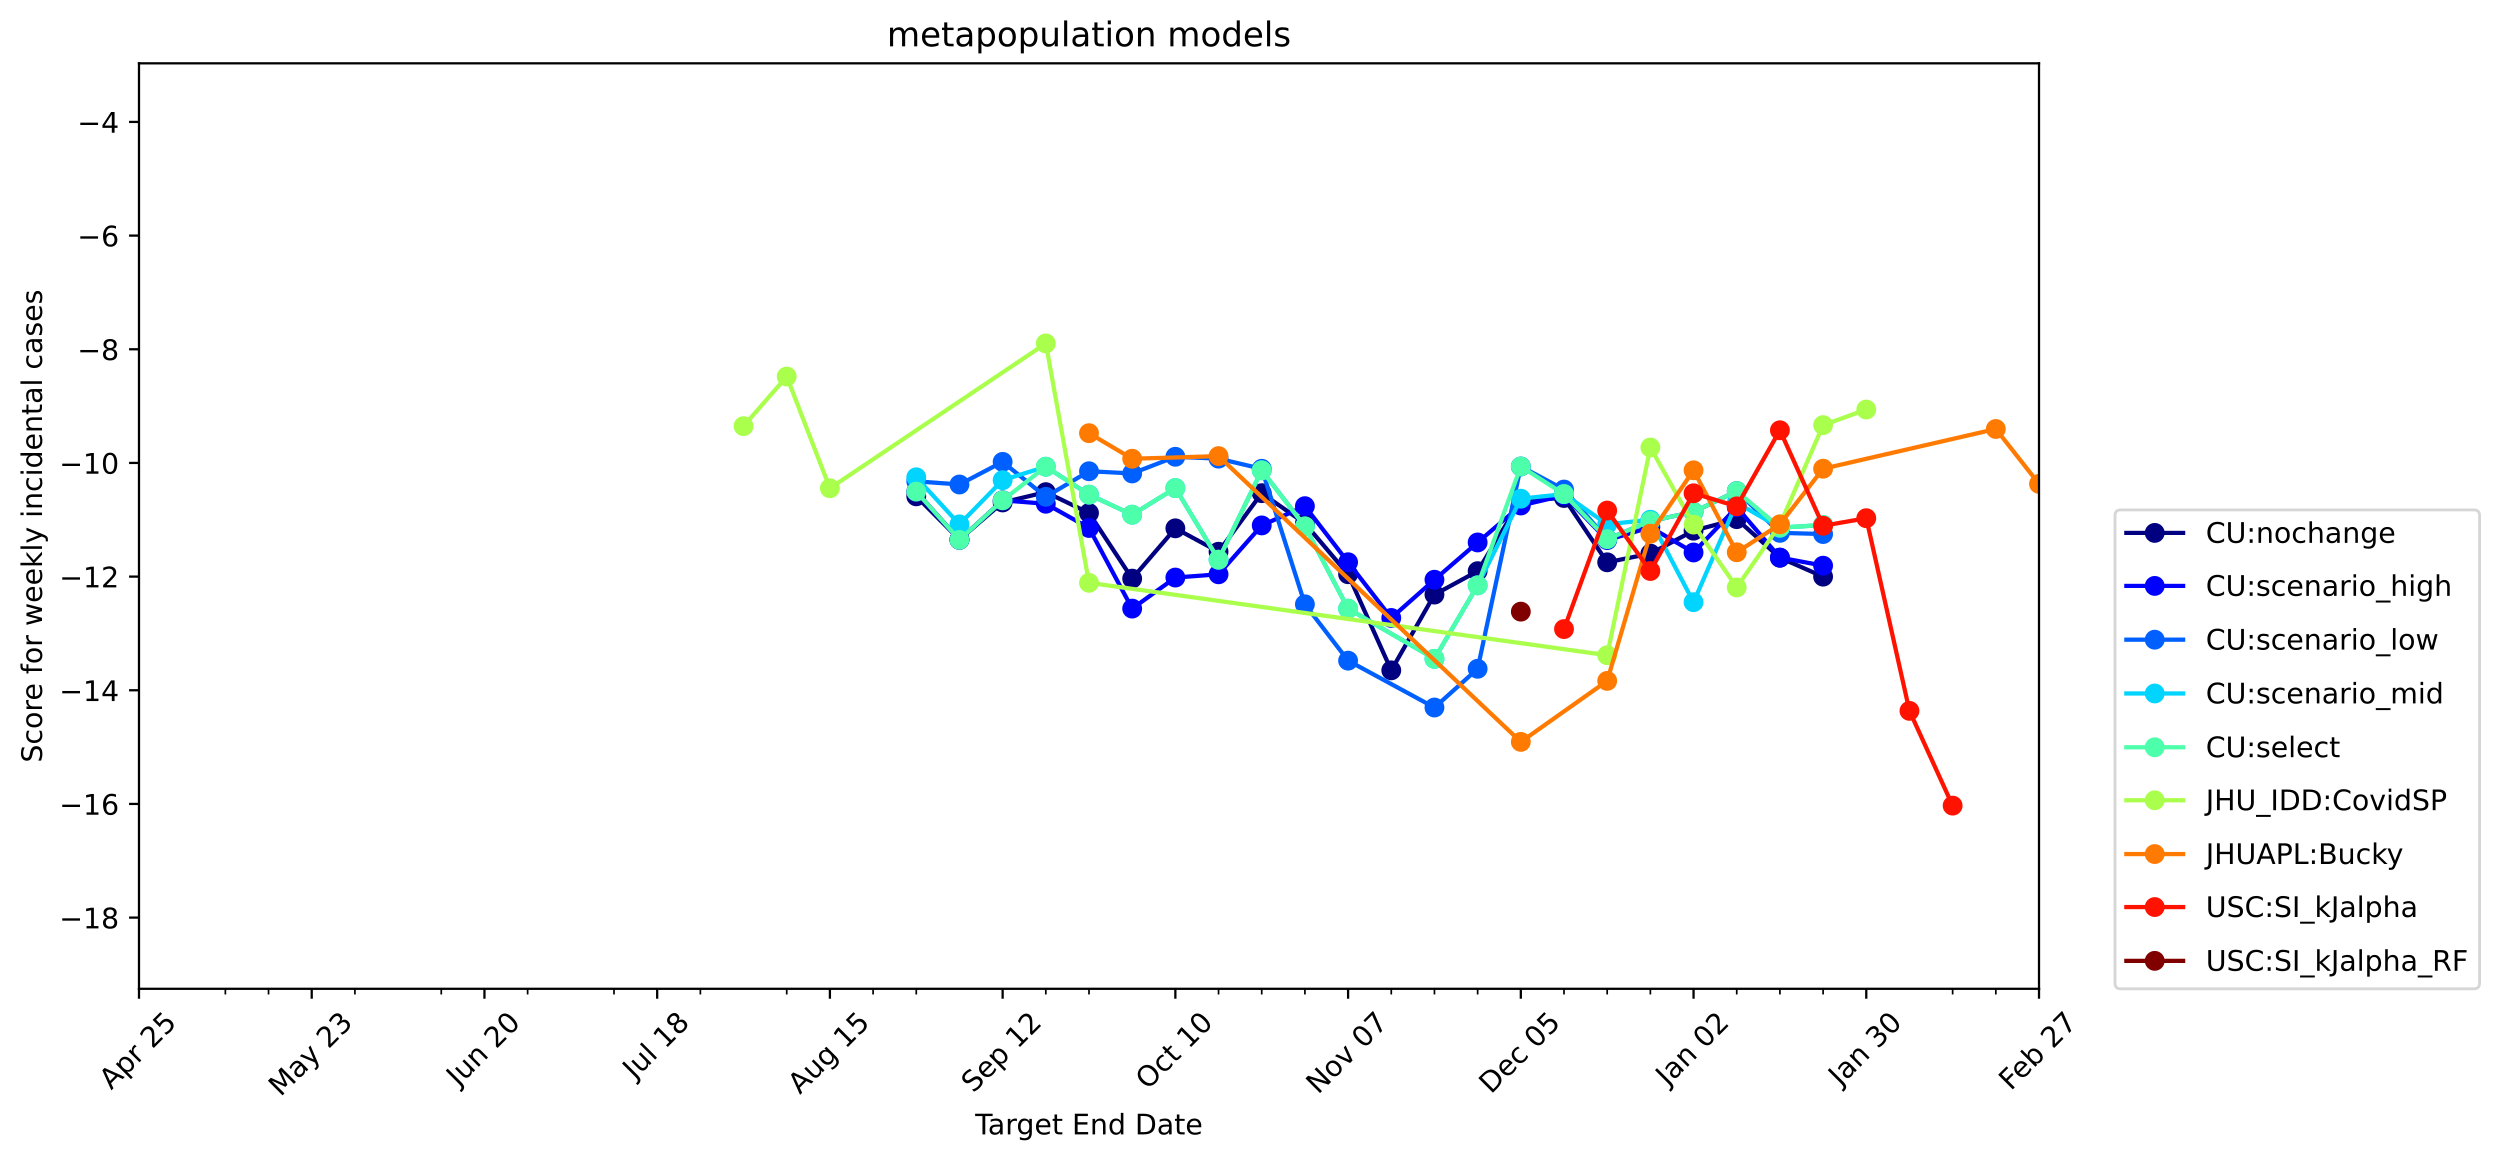 <?xml version="1.0" encoding="utf-8" standalone="no"?>
<!DOCTYPE svg PUBLIC "-//W3C//DTD SVG 1.1//EN"
  "http://www.w3.org/Graphics/SVG/1.1/DTD/svg11.dtd">
<!-- Created with matplotlib (https://matplotlib.org/) -->
<svg height="409.064pt" version="1.1" viewBox="0 0 881.045 409.064" width="881.045pt" xmlns="http://www.w3.org/2000/svg" xmlns:xlink="http://www.w3.org/1999/xlink">
 <defs>
  <style type="text/css">
*{stroke-linecap:butt;stroke-linejoin:round;}
  </style>
 </defs>
 <g id="figure_1">
  <g id="patch_1">
   <path d="M 0 409.064 
L 881.045 409.064 
L 881.045 0 
L 0 0 
z
" style="fill:#ffffff;"/>
  </g>
  <g id="axes_1">
   <g id="patch_2">
    <path d="M 48.983 348.478 
L 718.583 348.478 
L 718.583 22.318 
L 48.983 22.318 
z
" style="fill:#ffffff;"/>
   </g>
   <g id="matplotlib.axis_1">
    <g id="xtick_1">
     <g id="line2d_1">
      <defs>
       <path d="M 0 0 
L 0 3.5 
" id="md77b21b246" style="stroke:#000000;stroke-width:0.8;"/>
      </defs>
      <g>
       <use style="stroke:#000000;stroke-width:0.8;" x="48.983" xlink:href="#md77b21b246" y="348.478"/>
      </g>
     </g>
     <g id="text_1">
      <!-- Apr 25 -->
      <defs>
       <path d="M 34.188 63.188 
L 20.797 26.906 
L 47.609 26.906 
z
M 28.609 72.906 
L 39.797 72.906 
L 67.578 0 
L 57.328 0 
L 50.688 18.703 
L 17.828 18.703 
L 11.188 0 
L 0.781 0 
z
" id="DejaVuSans-65"/>
       <path d="M 18.109 8.203 
L 18.109 -20.797 
L 9.078 -20.797 
L 9.078 54.688 
L 18.109 54.688 
L 18.109 46.391 
Q 20.953 51.266 25.266 53.625 
Q 29.594 56 35.594 56 
Q 45.562 56 51.781 48.094 
Q 58.016 40.188 58.016 27.297 
Q 58.016 14.406 51.781 6.484 
Q 45.562 -1.422 35.594 -1.422 
Q 29.594 -1.422 25.266 0.953 
Q 20.953 3.328 18.109 8.203 
z
M 48.688 27.297 
Q 48.688 37.203 44.609 42.844 
Q 40.531 48.484 33.406 48.484 
Q 26.266 48.484 22.188 42.844 
Q 18.109 37.203 18.109 27.297 
Q 18.109 17.391 22.188 11.75 
Q 26.266 6.109 33.406 6.109 
Q 40.531 6.109 44.609 11.75 
Q 48.688 17.391 48.688 27.297 
z
" id="DejaVuSans-112"/>
       <path d="M 41.109 46.297 
Q 39.594 47.172 37.812 47.578 
Q 36.031 48 33.891 48 
Q 26.266 48 22.188 43.047 
Q 18.109 38.094 18.109 28.812 
L 18.109 0 
L 9.078 0 
L 9.078 54.688 
L 18.109 54.688 
L 18.109 46.188 
Q 20.953 51.172 25.484 53.578 
Q 30.031 56 36.531 56 
Q 37.453 56 38.578 55.875 
Q 39.703 55.766 41.062 55.516 
z
" id="DejaVuSans-114"/>
       <path id="DejaVuSans-32"/>
       <path d="M 19.188 8.297 
L 53.609 8.297 
L 53.609 0 
L 7.328 0 
L 7.328 8.297 
Q 12.938 14.109 22.625 23.891 
Q 32.328 33.688 34.812 36.531 
Q 39.547 41.844 41.422 45.531 
Q 43.312 49.219 43.312 52.781 
Q 43.312 58.594 39.234 62.25 
Q 35.156 65.922 28.609 65.922 
Q 23.969 65.922 18.812 64.312 
Q 13.672 62.703 7.812 59.422 
L 7.812 69.391 
Q 13.766 71.781 18.938 73 
Q 24.125 74.219 28.422 74.219 
Q 39.75 74.219 46.484 68.547 
Q 53.219 62.891 53.219 53.422 
Q 53.219 48.922 51.531 44.891 
Q 49.859 40.875 45.406 35.406 
Q 44.188 33.984 37.641 27.219 
Q 31.109 20.453 19.188 8.297 
z
" id="DejaVuSans-50"/>
       <path d="M 10.797 72.906 
L 49.516 72.906 
L 49.516 64.594 
L 19.828 64.594 
L 19.828 46.734 
Q 21.969 47.469 24.109 47.828 
Q 26.266 48.188 28.422 48.188 
Q 40.625 48.188 47.75 41.5 
Q 54.891 34.812 54.891 23.391 
Q 54.891 11.625 47.562 5.094 
Q 40.234 -1.422 26.906 -1.422 
Q 22.312 -1.422 17.547 -0.641 
Q 12.797 0.141 7.719 1.703 
L 7.719 11.625 
Q 12.109 9.234 16.797 8.062 
Q 21.484 6.891 26.703 6.891 
Q 35.156 6.891 40.078 11.328 
Q 45.016 15.766 45.016 23.391 
Q 45.016 31 40.078 35.438 
Q 35.156 39.891 26.703 39.891 
Q 22.75 39.891 18.812 39.016 
Q 14.891 38.141 10.797 36.281 
z
" id="DejaVuSans-53"/>
      </defs>
      <g transform="translate(39.195 384.329)rotate(-45)scale(0.1 -0.1)">
       <use xlink:href="#DejaVuSans-65"/>
       <use x="68.408" xlink:href="#DejaVuSans-112"/>
       <use x="131.885" xlink:href="#DejaVuSans-114"/>
       <use x="172.998" xlink:href="#DejaVuSans-32"/>
       <use x="204.785" xlink:href="#DejaVuSans-50"/>
       <use x="268.408" xlink:href="#DejaVuSans-53"/>
      </g>
     </g>
    </g>
    <g id="xtick_2">
     <g id="line2d_2">
      <g>
       <use style="stroke:#000000;stroke-width:0.8;" x="109.856" xlink:href="#md77b21b246" y="348.478"/>
      </g>
     </g>
     <g id="text_2">
      <!-- May 23 -->
      <defs>
       <path d="M 9.812 72.906 
L 24.516 72.906 
L 43.109 23.297 
L 61.812 72.906 
L 76.516 72.906 
L 76.516 0 
L 66.891 0 
L 66.891 64.016 
L 48.094 14.016 
L 38.188 14.016 
L 19.391 64.016 
L 19.391 0 
L 9.812 0 
z
" id="DejaVuSans-77"/>
       <path d="M 34.281 27.484 
Q 23.391 27.484 19.188 25 
Q 14.984 22.516 14.984 16.5 
Q 14.984 11.719 18.141 8.906 
Q 21.297 6.109 26.703 6.109 
Q 34.188 6.109 38.703 11.406 
Q 43.219 16.703 43.219 25.484 
L 43.219 27.484 
z
M 52.203 31.203 
L 52.203 0 
L 43.219 0 
L 43.219 8.297 
Q 40.141 3.328 35.547 0.953 
Q 30.953 -1.422 24.312 -1.422 
Q 15.922 -1.422 10.953 3.297 
Q 6 8.016 6 15.922 
Q 6 25.141 12.172 29.828 
Q 18.359 34.516 30.609 34.516 
L 43.219 34.516 
L 43.219 35.406 
Q 43.219 41.609 39.141 45 
Q 35.062 48.391 27.688 48.391 
Q 23 48.391 18.547 47.266 
Q 14.109 46.141 10.016 43.891 
L 10.016 52.203 
Q 14.938 54.109 19.578 55.047 
Q 24.219 56 28.609 56 
Q 40.484 56 46.344 49.844 
Q 52.203 43.703 52.203 31.203 
z
" id="DejaVuSans-97"/>
       <path d="M 32.172 -5.078 
Q 28.375 -14.844 24.75 -17.812 
Q 21.141 -20.797 15.094 -20.797 
L 7.906 -20.797 
L 7.906 -13.281 
L 13.188 -13.281 
Q 16.891 -13.281 18.938 -11.516 
Q 21 -9.766 23.484 -3.219 
L 25.094 0.875 
L 2.984 54.688 
L 12.5 54.688 
L 29.594 11.922 
L 46.688 54.688 
L 56.203 54.688 
z
" id="DejaVuSans-121"/>
       <path d="M 40.578 39.312 
Q 47.656 37.797 51.625 33 
Q 55.609 28.219 55.609 21.188 
Q 55.609 10.406 48.188 4.484 
Q 40.766 -1.422 27.094 -1.422 
Q 22.516 -1.422 17.656 -0.516 
Q 12.797 0.391 7.625 2.203 
L 7.625 11.719 
Q 11.719 9.328 16.594 8.109 
Q 21.484 6.891 26.812 6.891 
Q 36.078 6.891 40.938 10.547 
Q 45.797 14.203 45.797 21.188 
Q 45.797 27.641 41.281 31.266 
Q 36.766 34.906 28.719 34.906 
L 20.219 34.906 
L 20.219 43.016 
L 29.109 43.016 
Q 36.375 43.016 40.234 45.922 
Q 44.094 48.828 44.094 54.297 
Q 44.094 59.906 40.109 62.906 
Q 36.141 65.922 28.719 65.922 
Q 24.656 65.922 20.016 65.031 
Q 15.375 64.156 9.812 62.312 
L 9.812 71.094 
Q 15.438 72.656 20.344 73.438 
Q 25.25 74.219 29.594 74.219 
Q 40.828 74.219 47.359 69.109 
Q 53.906 64.016 53.906 55.328 
Q 53.906 49.266 50.438 45.094 
Q 46.969 40.922 40.578 39.312 
z
" id="DejaVuSans-51"/>
      </defs>
      <g transform="translate(98.874 386.716)rotate(-45)scale(0.1 -0.1)">
       <use xlink:href="#DejaVuSans-77"/>
       <use x="86.279" xlink:href="#DejaVuSans-97"/>
       <use x="147.559" xlink:href="#DejaVuSans-121"/>
       <use x="206.738" xlink:href="#DejaVuSans-32"/>
       <use x="238.525" xlink:href="#DejaVuSans-50"/>
       <use x="302.148" xlink:href="#DejaVuSans-51"/>
      </g>
     </g>
    </g>
    <g id="xtick_3">
     <g id="line2d_3">
      <g>
       <use style="stroke:#000000;stroke-width:0.8;" x="170.728" xlink:href="#md77b21b246" y="348.478"/>
      </g>
     </g>
     <g id="text_3">
      <!-- Jun 20 -->
      <defs>
       <path d="M 9.812 72.906 
L 19.672 72.906 
L 19.672 5.078 
Q 19.672 -8.109 14.672 -14.062 
Q 9.672 -20.016 -1.422 -20.016 
L -5.172 -20.016 
L -5.172 -11.719 
L -2.094 -11.719 
Q 4.438 -11.719 7.125 -8.047 
Q 9.812 -4.391 9.812 5.078 
z
" id="DejaVuSans-74"/>
       <path d="M 8.5 21.578 
L 8.5 54.688 
L 17.484 54.688 
L 17.484 21.922 
Q 17.484 14.156 20.5 10.266 
Q 23.531 6.391 29.594 6.391 
Q 36.859 6.391 41.078 11.031 
Q 45.312 15.672 45.312 23.688 
L 45.312 54.688 
L 54.297 54.688 
L 54.297 0 
L 45.312 0 
L 45.312 8.406 
Q 42.047 3.422 37.719 1 
Q 33.406 -1.422 27.688 -1.422 
Q 18.266 -1.422 13.375 4.438 
Q 8.5 10.297 8.5 21.578 
z
M 31.109 56 
z
" id="DejaVuSans-117"/>
       <path d="M 54.891 33.016 
L 54.891 0 
L 45.906 0 
L 45.906 32.719 
Q 45.906 40.484 42.875 44.328 
Q 39.844 48.188 33.797 48.188 
Q 26.516 48.188 22.312 43.547 
Q 18.109 38.922 18.109 30.906 
L 18.109 0 
L 9.078 0 
L 9.078 54.688 
L 18.109 54.688 
L 18.109 46.188 
Q 21.344 51.125 25.703 53.562 
Q 30.078 56 35.797 56 
Q 45.219 56 50.047 50.172 
Q 54.891 44.344 54.891 33.016 
z
" id="DejaVuSans-110"/>
       <path d="M 31.781 66.406 
Q 24.172 66.406 20.328 58.906 
Q 16.5 51.422 16.5 36.375 
Q 16.5 21.391 20.328 13.891 
Q 24.172 6.391 31.781 6.391 
Q 39.453 6.391 43.281 13.891 
Q 47.125 21.391 47.125 36.375 
Q 47.125 51.422 43.281 58.906 
Q 39.453 66.406 31.781 66.406 
z
M 31.781 74.219 
Q 44.047 74.219 50.516 64.516 
Q 56.984 54.828 56.984 36.375 
Q 56.984 17.969 50.516 8.266 
Q 44.047 -1.422 31.781 -1.422 
Q 19.531 -1.422 13.062 8.266 
Q 6.594 17.969 6.594 36.375 
Q 6.594 54.828 13.062 64.516 
Q 19.531 74.219 31.781 74.219 
z
" id="DejaVuSans-48"/>
      </defs>
      <g transform="translate(161.533 383.145)rotate(-45)scale(0.1 -0.1)">
       <use xlink:href="#DejaVuSans-74"/>
       <use x="29.492" xlink:href="#DejaVuSans-117"/>
       <use x="92.871" xlink:href="#DejaVuSans-110"/>
       <use x="156.25" xlink:href="#DejaVuSans-32"/>
       <use x="188.037" xlink:href="#DejaVuSans-50"/>
       <use x="251.66" xlink:href="#DejaVuSans-48"/>
      </g>
     </g>
    </g>
    <g id="xtick_4">
     <g id="line2d_4">
      <g>
       <use style="stroke:#000000;stroke-width:0.8;" x="231.601" xlink:href="#md77b21b246" y="348.478"/>
      </g>
     </g>
     <g id="text_4">
      <!-- Jul 18 -->
      <defs>
       <path d="M 9.422 75.984 
L 18.406 75.984 
L 18.406 0 
L 9.422 0 
z
" id="DejaVuSans-108"/>
       <path d="M 12.406 8.297 
L 28.516 8.297 
L 28.516 63.922 
L 10.984 60.406 
L 10.984 69.391 
L 28.422 72.906 
L 38.281 72.906 
L 38.281 8.297 
L 54.391 8.297 
L 54.391 0 
L 12.406 0 
z
" id="DejaVuSans-49"/>
       <path d="M 31.781 34.625 
Q 24.75 34.625 20.719 30.859 
Q 16.703 27.094 16.703 20.516 
Q 16.703 13.922 20.719 10.156 
Q 24.75 6.391 31.781 6.391 
Q 38.812 6.391 42.859 10.172 
Q 46.922 13.969 46.922 20.516 
Q 46.922 27.094 42.891 30.859 
Q 38.875 34.625 31.781 34.625 
z
M 21.922 38.812 
Q 15.578 40.375 12.031 44.719 
Q 8.5 49.078 8.5 55.328 
Q 8.5 64.062 14.719 69.141 
Q 20.953 74.219 31.781 74.219 
Q 42.672 74.219 48.875 69.141 
Q 55.078 64.062 55.078 55.328 
Q 55.078 49.078 51.531 44.719 
Q 48 40.375 41.703 38.812 
Q 48.828 37.156 52.797 32.312 
Q 56.781 27.484 56.781 20.516 
Q 56.781 9.906 50.312 4.234 
Q 43.844 -1.422 31.781 -1.422 
Q 19.734 -1.422 13.25 4.234 
Q 6.781 9.906 6.781 20.516 
Q 6.781 27.484 10.781 32.312 
Q 14.797 37.156 21.922 38.812 
z
M 18.312 54.391 
Q 18.312 48.734 21.844 45.562 
Q 25.391 42.391 31.781 42.391 
Q 38.141 42.391 41.719 45.562 
Q 45.312 48.734 45.312 54.391 
Q 45.312 60.062 41.719 63.234 
Q 38.141 66.406 31.781 66.406 
Q 25.391 66.406 21.844 63.234 
Q 18.312 60.062 18.312 54.391 
z
" id="DejaVuSans-56"/>
      </defs>
      <g transform="translate(223.664 380.628)rotate(-45)scale(0.1 -0.1)">
       <use xlink:href="#DejaVuSans-74"/>
       <use x="29.492" xlink:href="#DejaVuSans-117"/>
       <use x="92.871" xlink:href="#DejaVuSans-108"/>
       <use x="120.654" xlink:href="#DejaVuSans-32"/>
       <use x="152.441" xlink:href="#DejaVuSans-49"/>
       <use x="216.064" xlink:href="#DejaVuSans-56"/>
      </g>
     </g>
    </g>
    <g id="xtick_5">
     <g id="line2d_5">
      <g>
       <use style="stroke:#000000;stroke-width:0.8;" x="292.474" xlink:href="#md77b21b246" y="348.478"/>
      </g>
     </g>
     <g id="text_5">
      <!-- Aug 15 -->
      <defs>
       <path d="M 45.406 27.984 
Q 45.406 37.75 41.375 43.109 
Q 37.359 48.484 30.078 48.484 
Q 22.859 48.484 18.828 43.109 
Q 14.797 37.75 14.797 27.984 
Q 14.797 18.266 18.828 12.891 
Q 22.859 7.516 30.078 7.516 
Q 37.359 7.516 41.375 12.891 
Q 45.406 18.266 45.406 27.984 
z
M 54.391 6.781 
Q 54.391 -7.172 48.188 -13.984 
Q 42 -20.797 29.203 -20.797 
Q 24.469 -20.797 20.266 -20.094 
Q 16.062 -19.391 12.109 -17.922 
L 12.109 -9.188 
Q 16.062 -11.328 19.922 -12.344 
Q 23.781 -13.375 27.781 -13.375 
Q 36.625 -13.375 41.016 -8.766 
Q 45.406 -4.156 45.406 5.172 
L 45.406 9.625 
Q 42.625 4.781 38.281 2.391 
Q 33.938 0 27.875 0 
Q 17.828 0 11.672 7.656 
Q 5.516 15.328 5.516 27.984 
Q 5.516 40.672 11.672 48.328 
Q 17.828 56 27.875 56 
Q 33.938 56 38.281 53.609 
Q 42.625 51.219 45.406 46.391 
L 45.406 54.688 
L 54.391 54.688 
z
" id="DejaVuSans-103"/>
      </defs>
      <g transform="translate(281.899 385.904)rotate(-45)scale(0.1 -0.1)">
       <use xlink:href="#DejaVuSans-65"/>
       <use x="68.408" xlink:href="#DejaVuSans-117"/>
       <use x="131.787" xlink:href="#DejaVuSans-103"/>
       <use x="195.264" xlink:href="#DejaVuSans-32"/>
       <use x="227.051" xlink:href="#DejaVuSans-49"/>
       <use x="290.674" xlink:href="#DejaVuSans-53"/>
      </g>
     </g>
    </g>
    <g id="xtick_6">
     <g id="line2d_6">
      <g>
       <use style="stroke:#000000;stroke-width:0.8;" x="353.346" xlink:href="#md77b21b246" y="348.478"/>
      </g>
     </g>
     <g id="text_6">
      <!-- Sep 12 -->
      <defs>
       <path d="M 53.516 70.516 
L 53.516 60.891 
Q 47.906 63.578 42.922 64.891 
Q 37.938 66.219 33.297 66.219 
Q 25.25 66.219 20.875 63.094 
Q 16.5 59.969 16.5 54.203 
Q 16.5 49.359 19.406 46.891 
Q 22.312 44.438 30.422 42.922 
L 36.375 41.703 
Q 47.406 39.594 52.656 34.297 
Q 57.906 29 57.906 20.125 
Q 57.906 9.516 50.797 4.047 
Q 43.703 -1.422 29.984 -1.422 
Q 24.812 -1.422 18.969 -0.25 
Q 13.141 0.922 6.891 3.219 
L 6.891 13.375 
Q 12.891 10.016 18.656 8.297 
Q 24.422 6.594 29.984 6.594 
Q 38.422 6.594 43.016 9.906 
Q 47.609 13.234 47.609 19.391 
Q 47.609 24.75 44.312 27.781 
Q 41.016 30.812 33.5 32.328 
L 27.484 33.5 
Q 16.453 35.688 11.516 40.375 
Q 6.594 45.062 6.594 53.422 
Q 6.594 63.094 13.406 68.656 
Q 20.219 74.219 32.172 74.219 
Q 37.312 74.219 42.625 73.281 
Q 47.953 72.359 53.516 70.516 
z
" id="DejaVuSans-83"/>
       <path d="M 56.203 29.594 
L 56.203 25.203 
L 14.891 25.203 
Q 15.484 15.922 20.484 11.062 
Q 25.484 6.203 34.422 6.203 
Q 39.594 6.203 44.453 7.469 
Q 49.312 8.734 54.109 11.281 
L 54.109 2.781 
Q 49.266 0.734 44.188 -0.344 
Q 39.109 -1.422 33.891 -1.422 
Q 20.797 -1.422 13.156 6.188 
Q 5.516 13.812 5.516 26.812 
Q 5.516 40.234 12.766 48.109 
Q 20.016 56 32.328 56 
Q 43.359 56 49.781 48.891 
Q 56.203 41.797 56.203 29.594 
z
M 47.219 32.234 
Q 47.125 39.594 43.094 43.984 
Q 39.062 48.391 32.422 48.391 
Q 24.906 48.391 20.391 44.141 
Q 15.875 39.891 15.188 32.172 
z
" id="DejaVuSans-101"/>
      </defs>
      <g transform="translate(343.011 385.425)rotate(-45)scale(0.1 -0.1)">
       <use xlink:href="#DejaVuSans-83"/>
       <use x="63.477" xlink:href="#DejaVuSans-101"/>
       <use x="125" xlink:href="#DejaVuSans-112"/>
       <use x="188.477" xlink:href="#DejaVuSans-32"/>
       <use x="220.264" xlink:href="#DejaVuSans-49"/>
       <use x="283.887" xlink:href="#DejaVuSans-50"/>
      </g>
     </g>
    </g>
    <g id="xtick_7">
     <g id="line2d_7">
      <g>
       <use style="stroke:#000000;stroke-width:0.8;" x="414.219" xlink:href="#md77b21b246" y="348.478"/>
      </g>
     </g>
     <g id="text_7">
      <!-- Oct 10 -->
      <defs>
       <path d="M 39.406 66.219 
Q 28.656 66.219 22.328 58.203 
Q 16.016 50.203 16.016 36.375 
Q 16.016 22.609 22.328 14.594 
Q 28.656 6.594 39.406 6.594 
Q 50.141 6.594 56.422 14.594 
Q 62.703 22.609 62.703 36.375 
Q 62.703 50.203 56.422 58.203 
Q 50.141 66.219 39.406 66.219 
z
M 39.406 74.219 
Q 54.734 74.219 63.906 63.938 
Q 73.094 53.656 73.094 36.375 
Q 73.094 19.141 63.906 8.859 
Q 54.734 -1.422 39.406 -1.422 
Q 24.031 -1.422 14.812 8.828 
Q 5.609 19.094 5.609 36.375 
Q 5.609 53.656 14.812 63.938 
Q 24.031 74.219 39.406 74.219 
z
" id="DejaVuSans-79"/>
       <path d="M 48.781 52.594 
L 48.781 44.188 
Q 44.969 46.297 41.141 47.344 
Q 37.312 48.391 33.406 48.391 
Q 24.656 48.391 19.812 42.844 
Q 14.984 37.312 14.984 27.297 
Q 14.984 17.281 19.812 11.734 
Q 24.656 6.203 33.406 6.203 
Q 37.312 6.203 41.141 7.25 
Q 44.969 8.297 48.781 10.406 
L 48.781 2.094 
Q 45.016 0.344 40.984 -0.531 
Q 36.969 -1.422 32.422 -1.422 
Q 20.062 -1.422 12.781 6.344 
Q 5.516 14.109 5.516 27.297 
Q 5.516 40.672 12.859 48.328 
Q 20.219 56 33.016 56 
Q 37.156 56 41.109 55.141 
Q 45.062 54.297 48.781 52.594 
z
" id="DejaVuSans-99"/>
       <path d="M 18.312 70.219 
L 18.312 54.688 
L 36.812 54.688 
L 36.812 47.703 
L 18.312 47.703 
L 18.312 18.016 
Q 18.312 11.328 20.141 9.422 
Q 21.969 7.516 27.594 7.516 
L 36.812 7.516 
L 36.812 0 
L 27.594 0 
Q 17.188 0 13.234 3.875 
Q 9.281 7.766 9.281 18.016 
L 9.281 47.703 
L 2.688 47.703 
L 2.688 54.688 
L 9.281 54.688 
L 9.281 70.219 
z
" id="DejaVuSans-116"/>
      </defs>
      <g transform="translate(404.435 384.323)rotate(-45)scale(0.1 -0.1)">
       <use xlink:href="#DejaVuSans-79"/>
       <use x="78.711" xlink:href="#DejaVuSans-99"/>
       <use x="133.691" xlink:href="#DejaVuSans-116"/>
       <use x="172.9" xlink:href="#DejaVuSans-32"/>
       <use x="204.688" xlink:href="#DejaVuSans-49"/>
       <use x="268.311" xlink:href="#DejaVuSans-48"/>
      </g>
     </g>
    </g>
    <g id="xtick_8">
     <g id="line2d_8">
      <g>
       <use style="stroke:#000000;stroke-width:0.8;" x="475.092" xlink:href="#md77b21b246" y="348.478"/>
      </g>
     </g>
     <g id="text_8">
      <!-- Nov 07 -->
      <defs>
       <path d="M 9.812 72.906 
L 23.094 72.906 
L 55.422 11.922 
L 55.422 72.906 
L 64.984 72.906 
L 64.984 0 
L 51.703 0 
L 19.391 60.984 
L 19.391 0 
L 9.812 0 
z
" id="DejaVuSans-78"/>
       <path d="M 30.609 48.391 
Q 23.391 48.391 19.188 42.75 
Q 14.984 37.109 14.984 27.297 
Q 14.984 17.484 19.156 11.844 
Q 23.344 6.203 30.609 6.203 
Q 37.797 6.203 41.984 11.859 
Q 46.188 17.531 46.188 27.297 
Q 46.188 37.016 41.984 42.703 
Q 37.797 48.391 30.609 48.391 
z
M 30.609 56 
Q 42.328 56 49.016 48.375 
Q 55.719 40.766 55.719 27.297 
Q 55.719 13.875 49.016 6.219 
Q 42.328 -1.422 30.609 -1.422 
Q 18.844 -1.422 12.172 6.219 
Q 5.516 13.875 5.516 27.297 
Q 5.516 40.766 12.172 48.375 
Q 18.844 56 30.609 56 
z
" id="DejaVuSans-111"/>
       <path d="M 2.984 54.688 
L 12.5 54.688 
L 29.594 8.797 
L 46.688 54.688 
L 56.203 54.688 
L 35.688 0 
L 23.484 0 
z
" id="DejaVuSans-118"/>
       <path d="M 8.203 72.906 
L 55.078 72.906 
L 55.078 68.703 
L 28.609 0 
L 18.312 0 
L 43.219 64.594 
L 8.203 64.594 
z
" id="DejaVuSans-55"/>
      </defs>
      <g transform="translate(464.52 385.898)rotate(-45)scale(0.1 -0.1)">
       <use xlink:href="#DejaVuSans-78"/>
       <use x="74.805" xlink:href="#DejaVuSans-111"/>
       <use x="135.986" xlink:href="#DejaVuSans-118"/>
       <use x="195.166" xlink:href="#DejaVuSans-32"/>
       <use x="226.953" xlink:href="#DejaVuSans-48"/>
       <use x="290.576" xlink:href="#DejaVuSans-55"/>
      </g>
     </g>
    </g>
    <g id="xtick_9">
     <g id="line2d_9">
      <g>
       <use style="stroke:#000000;stroke-width:0.8;" x="535.965" xlink:href="#md77b21b246" y="348.478"/>
      </g>
     </g>
     <g id="text_9">
      <!-- Dec 05 -->
      <defs>
       <path d="M 19.672 64.797 
L 19.672 8.109 
L 31.594 8.109 
Q 46.688 8.109 53.688 14.938 
Q 60.688 21.781 60.688 36.531 
Q 60.688 51.172 53.688 57.984 
Q 46.688 64.797 31.594 64.797 
z
M 9.812 72.906 
L 30.078 72.906 
Q 51.266 72.906 61.172 64.094 
Q 71.094 55.281 71.094 36.531 
Q 71.094 17.672 61.125 8.828 
Q 51.172 0 30.078 0 
L 9.812 0 
z
" id="DejaVuSans-68"/>
      </defs>
      <g transform="translate(525.451 385.78)rotate(-45)scale(0.1 -0.1)">
       <use xlink:href="#DejaVuSans-68"/>
       <use x="77.002" xlink:href="#DejaVuSans-101"/>
       <use x="138.525" xlink:href="#DejaVuSans-99"/>
       <use x="193.506" xlink:href="#DejaVuSans-32"/>
       <use x="225.293" xlink:href="#DejaVuSans-48"/>
       <use x="288.916" xlink:href="#DejaVuSans-53"/>
      </g>
     </g>
    </g>
    <g id="xtick_10">
     <g id="line2d_10">
      <g>
       <use style="stroke:#000000;stroke-width:0.8;" x="596.837" xlink:href="#md77b21b246" y="348.478"/>
      </g>
     </g>
     <g id="text_10">
      <!-- Jan 02 -->
      <g transform="translate(587.716 382.997)rotate(-45)scale(0.1 -0.1)">
       <use xlink:href="#DejaVuSans-74"/>
       <use x="29.492" xlink:href="#DejaVuSans-97"/>
       <use x="90.771" xlink:href="#DejaVuSans-110"/>
       <use x="154.15" xlink:href="#DejaVuSans-32"/>
       <use x="185.938" xlink:href="#DejaVuSans-48"/>
       <use x="249.561" xlink:href="#DejaVuSans-50"/>
      </g>
     </g>
    </g>
    <g id="xtick_11">
     <g id="line2d_11">
      <g>
       <use style="stroke:#000000;stroke-width:0.8;" x="657.71" xlink:href="#md77b21b246" y="348.478"/>
      </g>
     </g>
     <g id="text_11">
      <!-- Jan 30 -->
      <g transform="translate(648.588 382.997)rotate(-45)scale(0.1 -0.1)">
       <use xlink:href="#DejaVuSans-74"/>
       <use x="29.492" xlink:href="#DejaVuSans-97"/>
       <use x="90.771" xlink:href="#DejaVuSans-110"/>
       <use x="154.15" xlink:href="#DejaVuSans-32"/>
       <use x="185.938" xlink:href="#DejaVuSans-51"/>
       <use x="249.561" xlink:href="#DejaVuSans-48"/>
      </g>
     </g>
    </g>
    <g id="xtick_12">
     <g id="line2d_12">
      <g>
       <use style="stroke:#000000;stroke-width:0.8;" x="718.583" xlink:href="#md77b21b246" y="348.478"/>
      </g>
     </g>
     <g id="text_12">
      <!-- Feb 27 -->
      <defs>
       <path d="M 9.812 72.906 
L 51.703 72.906 
L 51.703 64.594 
L 19.672 64.594 
L 19.672 43.109 
L 48.578 43.109 
L 48.578 34.812 
L 19.672 34.812 
L 19.672 0 
L 9.812 0 
z
" id="DejaVuSans-70"/>
       <path d="M 48.688 27.297 
Q 48.688 37.203 44.609 42.844 
Q 40.531 48.484 33.406 48.484 
Q 26.266 48.484 22.188 42.844 
Q 18.109 37.203 18.109 27.297 
Q 18.109 17.391 22.188 11.75 
Q 26.266 6.109 33.406 6.109 
Q 40.531 6.109 44.609 11.75 
Q 48.688 17.391 48.688 27.297 
z
M 18.109 46.391 
Q 20.953 51.266 25.266 53.625 
Q 29.594 56 35.594 56 
Q 45.562 56 51.781 48.094 
Q 58.016 40.188 58.016 27.297 
Q 58.016 14.406 51.781 6.484 
Q 45.562 -1.422 35.594 -1.422 
Q 29.594 -1.422 25.266 0.953 
Q 20.953 3.328 18.109 8.203 
L 18.109 0 
L 9.078 0 
L 9.078 75.984 
L 18.109 75.984 
z
" id="DejaVuSans-98"/>
      </defs>
      <g transform="translate(708.652 384.614)rotate(-45)scale(0.1 -0.1)">
       <use xlink:href="#DejaVuSans-70"/>
       <use x="52.02" xlink:href="#DejaVuSans-101"/>
       <use x="113.543" xlink:href="#DejaVuSans-98"/>
       <use x="177.02" xlink:href="#DejaVuSans-32"/>
       <use x="208.807" xlink:href="#DejaVuSans-50"/>
       <use x="272.43" xlink:href="#DejaVuSans-55"/>
      </g>
     </g>
    </g>
    <g id="xtick_13">
     <g id="line2d_13">
      <defs>
       <path d="M 0 0 
L 0 2 
" id="m4f396127b3" style="stroke:#000000;stroke-width:0.6;"/>
      </defs>
      <g>
       <use style="stroke:#000000;stroke-width:0.6;" x="79.419" xlink:href="#m4f396127b3" y="348.478"/>
      </g>
     </g>
    </g>
    <g id="xtick_14">
     <g id="line2d_14">
      <g>
       <use style="stroke:#000000;stroke-width:0.6;" x="94.637" xlink:href="#m4f396127b3" y="348.478"/>
      </g>
     </g>
    </g>
    <g id="xtick_15">
     <g id="line2d_15">
      <g>
       <use style="stroke:#000000;stroke-width:0.6;" x="125.074" xlink:href="#m4f396127b3" y="348.478"/>
      </g>
     </g>
    </g>
    <g id="xtick_16">
     <g id="line2d_16">
      <g>
       <use style="stroke:#000000;stroke-width:0.6;" x="155.51" xlink:href="#m4f396127b3" y="348.478"/>
      </g>
     </g>
    </g>
    <g id="xtick_17">
     <g id="line2d_17">
      <g>
       <use style="stroke:#000000;stroke-width:0.6;" x="185.946" xlink:href="#m4f396127b3" y="348.478"/>
      </g>
     </g>
    </g>
    <g id="xtick_18">
     <g id="line2d_18">
      <g>
       <use style="stroke:#000000;stroke-width:0.6;" x="216.383" xlink:href="#m4f396127b3" y="348.478"/>
      </g>
     </g>
    </g>
    <g id="xtick_19">
     <g id="line2d_19">
      <g>
       <use style="stroke:#000000;stroke-width:0.6;" x="246.819" xlink:href="#m4f396127b3" y="348.478"/>
      </g>
     </g>
    </g>
    <g id="xtick_20">
     <g id="line2d_20">
      <g>
       <use style="stroke:#000000;stroke-width:0.6;" x="277.256" xlink:href="#m4f396127b3" y="348.478"/>
      </g>
     </g>
    </g>
    <g id="xtick_21">
     <g id="line2d_21">
      <g>
       <use style="stroke:#000000;stroke-width:0.6;" x="307.692" xlink:href="#m4f396127b3" y="348.478"/>
      </g>
     </g>
    </g>
    <g id="xtick_22">
     <g id="line2d_22">
      <g>
       <use style="stroke:#000000;stroke-width:0.6;" x="322.91" xlink:href="#m4f396127b3" y="348.478"/>
      </g>
     </g>
    </g>
    <g id="xtick_23">
     <g id="line2d_23">
      <g>
       <use style="stroke:#000000;stroke-width:0.6;" x="368.565" xlink:href="#m4f396127b3" y="348.478"/>
      </g>
     </g>
    </g>
    <g id="xtick_24">
     <g id="line2d_24">
      <g>
       <use style="stroke:#000000;stroke-width:0.6;" x="383.783" xlink:href="#m4f396127b3" y="348.478"/>
      </g>
     </g>
    </g>
    <g id="xtick_25">
     <g id="line2d_25">
      <g>
       <use style="stroke:#000000;stroke-width:0.6;" x="429.437" xlink:href="#m4f396127b3" y="348.478"/>
      </g>
     </g>
    </g>
    <g id="xtick_26">
     <g id="line2d_26">
      <g>
       <use style="stroke:#000000;stroke-width:0.6;" x="444.656" xlink:href="#m4f396127b3" y="348.478"/>
      </g>
     </g>
    </g>
    <g id="xtick_27">
     <g id="line2d_27">
      <g>
       <use style="stroke:#000000;stroke-width:0.6;" x="459.874" xlink:href="#m4f396127b3" y="348.478"/>
      </g>
     </g>
    </g>
    <g id="xtick_28">
     <g id="line2d_28">
      <g>
       <use style="stroke:#000000;stroke-width:0.6;" x="490.31" xlink:href="#m4f396127b3" y="348.478"/>
      </g>
     </g>
    </g>
    <g id="xtick_29">
     <g id="line2d_29">
      <g>
       <use style="stroke:#000000;stroke-width:0.6;" x="505.528" xlink:href="#m4f396127b3" y="348.478"/>
      </g>
     </g>
    </g>
    <g id="xtick_30">
     <g id="line2d_30">
      <g>
       <use style="stroke:#000000;stroke-width:0.6;" x="520.746" xlink:href="#m4f396127b3" y="348.478"/>
      </g>
     </g>
    </g>
    <g id="xtick_31">
     <g id="line2d_31">
      <g>
       <use style="stroke:#000000;stroke-width:0.6;" x="551.183" xlink:href="#m4f396127b3" y="348.478"/>
      </g>
     </g>
    </g>
    <g id="xtick_32">
     <g id="line2d_32">
      <g>
       <use style="stroke:#000000;stroke-width:0.6;" x="566.401" xlink:href="#m4f396127b3" y="348.478"/>
      </g>
     </g>
    </g>
    <g id="xtick_33">
     <g id="line2d_33">
      <g>
       <use style="stroke:#000000;stroke-width:0.6;" x="581.619" xlink:href="#m4f396127b3" y="348.478"/>
      </g>
     </g>
    </g>
    <g id="xtick_34">
     <g id="line2d_34">
      <g>
       <use style="stroke:#000000;stroke-width:0.6;" x="612.056" xlink:href="#m4f396127b3" y="348.478"/>
      </g>
     </g>
    </g>
    <g id="xtick_35">
     <g id="line2d_35">
      <g>
       <use style="stroke:#000000;stroke-width:0.6;" x="627.274" xlink:href="#m4f396127b3" y="348.478"/>
      </g>
     </g>
    </g>
    <g id="xtick_36">
     <g id="line2d_36">
      <g>
       <use style="stroke:#000000;stroke-width:0.6;" x="642.492" xlink:href="#m4f396127b3" y="348.478"/>
      </g>
     </g>
    </g>
    <g id="xtick_37">
     <g id="line2d_37">
      <g>
       <use style="stroke:#000000;stroke-width:0.6;" x="688.146" xlink:href="#m4f396127b3" y="348.478"/>
      </g>
     </g>
    </g>
    <g id="xtick_38">
     <g id="line2d_38">
      <g>
       <use style="stroke:#000000;stroke-width:0.6;" x="703.365" xlink:href="#m4f396127b3" y="348.478"/>
      </g>
     </g>
    </g>
    <g id="text_13">
     <!-- Target End Date -->
     <defs>
      <path d="M -0.297 72.906 
L 61.375 72.906 
L 61.375 64.594 
L 35.5 64.594 
L 35.5 0 
L 25.594 0 
L 25.594 64.594 
L -0.297 64.594 
z
" id="DejaVuSans-84"/>
      <path d="M 9.812 72.906 
L 55.906 72.906 
L 55.906 64.594 
L 19.672 64.594 
L 19.672 43.016 
L 54.391 43.016 
L 54.391 34.719 
L 19.672 34.719 
L 19.672 8.297 
L 56.781 8.297 
L 56.781 0 
L 9.812 0 
z
" id="DejaVuSans-69"/>
      <path d="M 45.406 46.391 
L 45.406 75.984 
L 54.391 75.984 
L 54.391 0 
L 45.406 0 
L 45.406 8.203 
Q 42.578 3.328 38.25 0.953 
Q 33.938 -1.422 27.875 -1.422 
Q 17.969 -1.422 11.734 6.484 
Q 5.516 14.406 5.516 27.297 
Q 5.516 40.188 11.734 48.094 
Q 17.969 56 27.875 56 
Q 33.938 56 38.25 53.625 
Q 42.578 51.266 45.406 46.391 
z
M 14.797 27.297 
Q 14.797 17.391 18.875 11.75 
Q 22.953 6.109 30.078 6.109 
Q 37.203 6.109 41.297 11.75 
Q 45.406 17.391 45.406 27.297 
Q 45.406 37.203 41.297 42.844 
Q 37.203 48.484 30.078 48.484 
Q 22.953 48.484 18.875 42.844 
Q 14.797 37.203 14.797 27.297 
z
" id="DejaVuSans-100"/>
     </defs>
     <g transform="translate(343.68 399.785)scale(0.1 -0.1)">
      <use xlink:href="#DejaVuSans-84"/>
      <use x="44.584" xlink:href="#DejaVuSans-97"/>
      <use x="105.863" xlink:href="#DejaVuSans-114"/>
      <use x="145.227" xlink:href="#DejaVuSans-103"/>
      <use x="208.703" xlink:href="#DejaVuSans-101"/>
      <use x="270.227" xlink:href="#DejaVuSans-116"/>
      <use x="309.436" xlink:href="#DejaVuSans-32"/>
      <use x="341.223" xlink:href="#DejaVuSans-69"/>
      <use x="404.406" xlink:href="#DejaVuSans-110"/>
      <use x="467.785" xlink:href="#DejaVuSans-100"/>
      <use x="531.262" xlink:href="#DejaVuSans-32"/>
      <use x="563.049" xlink:href="#DejaVuSans-68"/>
      <use x="640.051" xlink:href="#DejaVuSans-97"/>
      <use x="701.33" xlink:href="#DejaVuSans-116"/>
      <use x="740.539" xlink:href="#DejaVuSans-101"/>
     </g>
    </g>
   </g>
   <g id="matplotlib.axis_2">
    <g id="ytick_1">
     <g id="line2d_39">
      <defs>
       <path d="M 0 0 
L -3.5 0 
" id="m063a8a3774" style="stroke:#000000;stroke-width:0.8;"/>
      </defs>
      <g>
       <use style="stroke:#000000;stroke-width:0.8;" x="48.983" xlink:href="#m063a8a3774" y="323.382"/>
      </g>
     </g>
     <g id="text_14">
      <!-- −18 -->
      <defs>
       <path d="M 10.594 35.5 
L 73.188 35.5 
L 73.188 27.203 
L 10.594 27.203 
z
" id="DejaVuSans-8722"/>
      </defs>
      <g transform="translate(20.878 327.181)scale(0.1 -0.1)">
       <use xlink:href="#DejaVuSans-8722"/>
       <use x="83.789" xlink:href="#DejaVuSans-49"/>
       <use x="147.412" xlink:href="#DejaVuSans-56"/>
      </g>
     </g>
    </g>
    <g id="ytick_2">
     <g id="line2d_40">
      <g>
       <use style="stroke:#000000;stroke-width:0.8;" x="48.983" xlink:href="#m063a8a3774" y="283.323"/>
      </g>
     </g>
     <g id="text_15">
      <!-- −16 -->
      <defs>
       <path d="M 33.016 40.375 
Q 26.375 40.375 22.484 35.828 
Q 18.609 31.297 18.609 23.391 
Q 18.609 15.531 22.484 10.953 
Q 26.375 6.391 33.016 6.391 
Q 39.656 6.391 43.531 10.953 
Q 47.406 15.531 47.406 23.391 
Q 47.406 31.297 43.531 35.828 
Q 39.656 40.375 33.016 40.375 
z
M 52.594 71.297 
L 52.594 62.312 
Q 48.875 64.062 45.094 64.984 
Q 41.312 65.922 37.594 65.922 
Q 27.828 65.922 22.672 59.328 
Q 17.531 52.734 16.797 39.406 
Q 19.672 43.656 24.016 45.922 
Q 28.375 48.188 33.594 48.188 
Q 44.578 48.188 50.953 41.516 
Q 57.328 34.859 57.328 23.391 
Q 57.328 12.156 50.688 5.359 
Q 44.047 -1.422 33.016 -1.422 
Q 20.359 -1.422 13.672 8.266 
Q 6.984 17.969 6.984 36.375 
Q 6.984 53.656 15.188 63.938 
Q 23.391 74.219 37.203 74.219 
Q 40.922 74.219 44.703 73.484 
Q 48.484 72.75 52.594 71.297 
z
" id="DejaVuSans-54"/>
      </defs>
      <g transform="translate(20.878 287.122)scale(0.1 -0.1)">
       <use xlink:href="#DejaVuSans-8722"/>
       <use x="83.789" xlink:href="#DejaVuSans-49"/>
       <use x="147.412" xlink:href="#DejaVuSans-54"/>
      </g>
     </g>
    </g>
    <g id="ytick_3">
     <g id="line2d_41">
      <g>
       <use style="stroke:#000000;stroke-width:0.8;" x="48.983" xlink:href="#m063a8a3774" y="243.265"/>
      </g>
     </g>
     <g id="text_16">
      <!-- −14 -->
      <defs>
       <path d="M 37.797 64.312 
L 12.891 25.391 
L 37.797 25.391 
z
M 35.203 72.906 
L 47.609 72.906 
L 47.609 25.391 
L 58.016 25.391 
L 58.016 17.188 
L 47.609 17.188 
L 47.609 0 
L 37.797 0 
L 37.797 17.188 
L 4.891 17.188 
L 4.891 26.703 
z
" id="DejaVuSans-52"/>
      </defs>
      <g transform="translate(20.878 247.064)scale(0.1 -0.1)">
       <use xlink:href="#DejaVuSans-8722"/>
       <use x="83.789" xlink:href="#DejaVuSans-49"/>
       <use x="147.412" xlink:href="#DejaVuSans-52"/>
      </g>
     </g>
    </g>
    <g id="ytick_4">
     <g id="line2d_42">
      <g>
       <use style="stroke:#000000;stroke-width:0.8;" x="48.983" xlink:href="#m063a8a3774" y="203.207"/>
      </g>
     </g>
     <g id="text_17">
      <!-- −12 -->
      <g transform="translate(20.878 207.006)scale(0.1 -0.1)">
       <use xlink:href="#DejaVuSans-8722"/>
       <use x="83.789" xlink:href="#DejaVuSans-49"/>
       <use x="147.412" xlink:href="#DejaVuSans-50"/>
      </g>
     </g>
    </g>
    <g id="ytick_5">
     <g id="line2d_43">
      <g>
       <use style="stroke:#000000;stroke-width:0.8;" x="48.983" xlink:href="#m063a8a3774" y="163.148"/>
      </g>
     </g>
     <g id="text_18">
      <!-- −10 -->
      <g transform="translate(20.878 166.947)scale(0.1 -0.1)">
       <use xlink:href="#DejaVuSans-8722"/>
       <use x="83.789" xlink:href="#DejaVuSans-49"/>
       <use x="147.412" xlink:href="#DejaVuSans-48"/>
      </g>
     </g>
    </g>
    <g id="ytick_6">
     <g id="line2d_44">
      <g>
       <use style="stroke:#000000;stroke-width:0.8;" x="48.983" xlink:href="#m063a8a3774" y="123.09"/>
      </g>
     </g>
     <g id="text_19">
      <!-- −8 -->
      <g transform="translate(27.241 126.889)scale(0.1 -0.1)">
       <use xlink:href="#DejaVuSans-8722"/>
       <use x="83.789" xlink:href="#DejaVuSans-56"/>
      </g>
     </g>
    </g>
    <g id="ytick_7">
     <g id="line2d_45">
      <g>
       <use style="stroke:#000000;stroke-width:0.8;" x="48.983" xlink:href="#m063a8a3774" y="83.031"/>
      </g>
     </g>
     <g id="text_20">
      <!-- −6 -->
      <g transform="translate(27.241 86.831)scale(0.1 -0.1)">
       <use xlink:href="#DejaVuSans-8722"/>
       <use x="83.789" xlink:href="#DejaVuSans-54"/>
      </g>
     </g>
    </g>
    <g id="ytick_8">
     <g id="line2d_46">
      <g>
       <use style="stroke:#000000;stroke-width:0.8;" x="48.983" xlink:href="#m063a8a3774" y="42.973"/>
      </g>
     </g>
     <g id="text_21">
      <!-- −4 -->
      <g transform="translate(27.241 46.772)scale(0.1 -0.1)">
       <use xlink:href="#DejaVuSans-8722"/>
       <use x="83.789" xlink:href="#DejaVuSans-52"/>
      </g>
     </g>
    </g>
    <g id="text_22">
     <!-- Score for weekly incidental cases -->
     <defs>
      <path d="M 37.109 75.984 
L 37.109 68.5 
L 28.516 68.5 
Q 23.688 68.5 21.797 66.547 
Q 19.922 64.594 19.922 59.516 
L 19.922 54.688 
L 34.719 54.688 
L 34.719 47.703 
L 19.922 47.703 
L 19.922 0 
L 10.891 0 
L 10.891 47.703 
L 2.297 47.703 
L 2.297 54.688 
L 10.891 54.688 
L 10.891 58.5 
Q 10.891 67.625 15.141 71.797 
Q 19.391 75.984 28.609 75.984 
z
" id="DejaVuSans-102"/>
      <path d="M 4.203 54.688 
L 13.188 54.688 
L 24.422 12.016 
L 35.594 54.688 
L 46.188 54.688 
L 57.422 12.016 
L 68.609 54.688 
L 77.594 54.688 
L 63.281 0 
L 52.688 0 
L 40.922 44.828 
L 29.109 0 
L 18.5 0 
z
" id="DejaVuSans-119"/>
      <path d="M 9.078 75.984 
L 18.109 75.984 
L 18.109 31.109 
L 44.922 54.688 
L 56.391 54.688 
L 27.391 29.109 
L 57.625 0 
L 45.906 0 
L 18.109 26.703 
L 18.109 0 
L 9.078 0 
z
" id="DejaVuSans-107"/>
      <path d="M 9.422 54.688 
L 18.406 54.688 
L 18.406 0 
L 9.422 0 
z
M 9.422 75.984 
L 18.406 75.984 
L 18.406 64.594 
L 9.422 64.594 
z
" id="DejaVuSans-105"/>
      <path d="M 44.281 53.078 
L 44.281 44.578 
Q 40.484 46.531 36.375 47.5 
Q 32.281 48.484 27.875 48.484 
Q 21.188 48.484 17.844 46.438 
Q 14.5 44.391 14.5 40.281 
Q 14.5 37.156 16.891 35.375 
Q 19.281 33.594 26.516 31.984 
L 29.594 31.297 
Q 39.156 29.25 43.188 25.516 
Q 47.219 21.781 47.219 15.094 
Q 47.219 7.469 41.188 3.016 
Q 35.156 -1.422 24.609 -1.422 
Q 20.219 -1.422 15.453 -0.562 
Q 10.688 0.297 5.422 2 
L 5.422 11.281 
Q 10.406 8.688 15.234 7.391 
Q 20.062 6.109 24.812 6.109 
Q 31.156 6.109 34.562 8.281 
Q 37.984 10.453 37.984 14.406 
Q 37.984 18.062 35.516 20.016 
Q 33.062 21.969 24.703 23.781 
L 21.578 24.516 
Q 13.234 26.266 9.516 29.906 
Q 5.812 33.547 5.812 39.891 
Q 5.812 47.609 11.281 51.797 
Q 16.75 56 26.812 56 
Q 31.781 56 36.172 55.266 
Q 40.578 54.547 44.281 53.078 
z
" id="DejaVuSans-115"/>
     </defs>
     <g transform="translate(14.798 268.746)rotate(-90)scale(0.1 -0.1)">
      <use xlink:href="#DejaVuSans-83"/>
      <use x="63.477" xlink:href="#DejaVuSans-99"/>
      <use x="118.457" xlink:href="#DejaVuSans-111"/>
      <use x="179.639" xlink:href="#DejaVuSans-114"/>
      <use x="218.502" xlink:href="#DejaVuSans-101"/>
      <use x="280.025" xlink:href="#DejaVuSans-32"/>
      <use x="311.812" xlink:href="#DejaVuSans-102"/>
      <use x="347.018" xlink:href="#DejaVuSans-111"/>
      <use x="408.199" xlink:href="#DejaVuSans-114"/>
      <use x="449.312" xlink:href="#DejaVuSans-32"/>
      <use x="481.1" xlink:href="#DejaVuSans-119"/>
      <use x="562.887" xlink:href="#DejaVuSans-101"/>
      <use x="624.41" xlink:href="#DejaVuSans-101"/>
      <use x="685.934" xlink:href="#DejaVuSans-107"/>
      <use x="743.844" xlink:href="#DejaVuSans-108"/>
      <use x="771.627" xlink:href="#DejaVuSans-121"/>
      <use x="830.807" xlink:href="#DejaVuSans-32"/>
      <use x="862.594" xlink:href="#DejaVuSans-105"/>
      <use x="890.377" xlink:href="#DejaVuSans-110"/>
      <use x="953.756" xlink:href="#DejaVuSans-99"/>
      <use x="1008.736" xlink:href="#DejaVuSans-105"/>
      <use x="1036.52" xlink:href="#DejaVuSans-100"/>
      <use x="1099.996" xlink:href="#DejaVuSans-101"/>
      <use x="1161.52" xlink:href="#DejaVuSans-110"/>
      <use x="1224.898" xlink:href="#DejaVuSans-116"/>
      <use x="1264.107" xlink:href="#DejaVuSans-97"/>
      <use x="1325.387" xlink:href="#DejaVuSans-108"/>
      <use x="1353.17" xlink:href="#DejaVuSans-32"/>
      <use x="1384.957" xlink:href="#DejaVuSans-99"/>
      <use x="1439.938" xlink:href="#DejaVuSans-97"/>
      <use x="1501.217" xlink:href="#DejaVuSans-115"/>
      <use x="1553.316" xlink:href="#DejaVuSans-101"/>
      <use x="1614.84" xlink:href="#DejaVuSans-115"/>
     </g>
    </g>
   </g>
   <g id="line2d_47">
    <path clip-path="url(#p0f16d79c3f)" d="M 322.91 174.919 
L 338.128 190.141 
L 353.346 177.075 
L 368.565 173.444 
L 383.783 180.797 
L 399.001 203.919 
L 414.219 186.194 
L 429.437 194.445 
L 444.656 173.799 
L 459.874 184.46 
L 475.092 202.372 
L 490.31 236.239 
L 505.528 209.543 
L 520.746 201.29 
L 535.965 176.297 
L 551.183 175.499 
L 566.401 198.168 
L 581.619 195.094 
L 596.837 187.031 
L 612.056 182.954 
L 627.274 196.563 
L 642.492 203.218 
" style="fill:none;stroke:#000080;stroke-linecap:square;stroke-width:1.5;"/>
    <defs>
     <path d="M 0 3 
C 0.796 3 1.559 2.684 2.121 2.121 
C 2.684 1.559 3 0.796 3 0 
C 3 -0.796 2.684 -1.559 2.121 -2.121 
C 1.559 -2.684 0.796 -3 0 -3 
C -0.796 -3 -1.559 -2.684 -2.121 -2.121 
C -2.684 -1.559 -3 -0.796 -3 0 
C -3 0.796 -2.684 1.559 -2.121 2.121 
C -1.559 2.684 -0.796 3 0 3 
z
" id="m05f82a2cb1" style="stroke:#000080;"/>
    </defs>
    <g clip-path="url(#p0f16d79c3f)">
     <use style="fill:#000080;stroke:#000080;" x="322.91" xlink:href="#m05f82a2cb1" y="174.919"/>
     <use style="fill:#000080;stroke:#000080;" x="338.128" xlink:href="#m05f82a2cb1" y="190.141"/>
     <use style="fill:#000080;stroke:#000080;" x="353.346" xlink:href="#m05f82a2cb1" y="177.075"/>
     <use style="fill:#000080;stroke:#000080;" x="368.565" xlink:href="#m05f82a2cb1" y="173.444"/>
     <use style="fill:#000080;stroke:#000080;" x="383.783" xlink:href="#m05f82a2cb1" y="180.797"/>
     <use style="fill:#000080;stroke:#000080;" x="399.001" xlink:href="#m05f82a2cb1" y="203.919"/>
     <use style="fill:#000080;stroke:#000080;" x="414.219" xlink:href="#m05f82a2cb1" y="186.194"/>
     <use style="fill:#000080;stroke:#000080;" x="429.437" xlink:href="#m05f82a2cb1" y="194.445"/>
     <use style="fill:#000080;stroke:#000080;" x="444.656" xlink:href="#m05f82a2cb1" y="173.799"/>
     <use style="fill:#000080;stroke:#000080;" x="459.874" xlink:href="#m05f82a2cb1" y="184.46"/>
     <use style="fill:#000080;stroke:#000080;" x="475.092" xlink:href="#m05f82a2cb1" y="202.372"/>
     <use style="fill:#000080;stroke:#000080;" x="490.31" xlink:href="#m05f82a2cb1" y="236.239"/>
     <use style="fill:#000080;stroke:#000080;" x="505.528" xlink:href="#m05f82a2cb1" y="209.543"/>
     <use style="fill:#000080;stroke:#000080;" x="520.746" xlink:href="#m05f82a2cb1" y="201.29"/>
     <use style="fill:#000080;stroke:#000080;" x="535.965" xlink:href="#m05f82a2cb1" y="176.297"/>
     <use style="fill:#000080;stroke:#000080;" x="551.183" xlink:href="#m05f82a2cb1" y="175.499"/>
     <use style="fill:#000080;stroke:#000080;" x="566.401" xlink:href="#m05f82a2cb1" y="198.168"/>
     <use style="fill:#000080;stroke:#000080;" x="581.619" xlink:href="#m05f82a2cb1" y="195.094"/>
     <use style="fill:#000080;stroke:#000080;" x="596.837" xlink:href="#m05f82a2cb1" y="187.031"/>
     <use style="fill:#000080;stroke:#000080;" x="612.056" xlink:href="#m05f82a2cb1" y="182.954"/>
     <use style="fill:#000080;stroke:#000080;" x="627.274" xlink:href="#m05f82a2cb1" y="196.563"/>
     <use style="fill:#000080;stroke:#000080;" x="642.492" xlink:href="#m05f82a2cb1" y="203.218"/>
    </g>
   </g>
   <g id="line2d_48">
    <path clip-path="url(#p0f16d79c3f)" d="M 322.91 173.254 
L 338.128 190.271 
L 353.346 176.329 
L 368.565 177.533 
L 383.783 186.069 
L 399.001 214.482 
L 414.219 203.541 
L 429.437 202.393 
L 444.656 185.167 
L 459.874 178.382 
L 475.092 198.14 
L 490.31 217.778 
L 505.528 204.306 
L 520.746 191.171 
L 535.965 178.148 
L 551.183 174.58 
L 566.401 190.333 
L 581.619 185.8 
L 596.837 194.705 
L 612.056 178.748 
L 627.274 196.496 
L 642.492 199.36 
" style="fill:none;stroke:#0000ff;stroke-linecap:square;stroke-width:1.5;"/>
    <defs>
     <path d="M 0 3 
C 0.796 3 1.559 2.684 2.121 2.121 
C 2.684 1.559 3 0.796 3 0 
C 3 -0.796 2.684 -1.559 2.121 -2.121 
C 1.559 -2.684 0.796 -3 0 -3 
C -0.796 -3 -1.559 -2.684 -2.121 -2.121 
C -2.684 -1.559 -3 -0.796 -3 0 
C -3 0.796 -2.684 1.559 -2.121 2.121 
C -1.559 2.684 -0.796 3 0 3 
z
" id="mb23cf520e1" style="stroke:#0000ff;"/>
    </defs>
    <g clip-path="url(#p0f16d79c3f)">
     <use style="fill:#0000ff;stroke:#0000ff;" x="322.91" xlink:href="#mb23cf520e1" y="173.254"/>
     <use style="fill:#0000ff;stroke:#0000ff;" x="338.128" xlink:href="#mb23cf520e1" y="190.271"/>
     <use style="fill:#0000ff;stroke:#0000ff;" x="353.346" xlink:href="#mb23cf520e1" y="176.329"/>
     <use style="fill:#0000ff;stroke:#0000ff;" x="368.565" xlink:href="#mb23cf520e1" y="177.533"/>
     <use style="fill:#0000ff;stroke:#0000ff;" x="383.783" xlink:href="#mb23cf520e1" y="186.069"/>
     <use style="fill:#0000ff;stroke:#0000ff;" x="399.001" xlink:href="#mb23cf520e1" y="214.482"/>
     <use style="fill:#0000ff;stroke:#0000ff;" x="414.219" xlink:href="#mb23cf520e1" y="203.541"/>
     <use style="fill:#0000ff;stroke:#0000ff;" x="429.437" xlink:href="#mb23cf520e1" y="202.393"/>
     <use style="fill:#0000ff;stroke:#0000ff;" x="444.656" xlink:href="#mb23cf520e1" y="185.167"/>
     <use style="fill:#0000ff;stroke:#0000ff;" x="459.874" xlink:href="#mb23cf520e1" y="178.382"/>
     <use style="fill:#0000ff;stroke:#0000ff;" x="475.092" xlink:href="#mb23cf520e1" y="198.14"/>
     <use style="fill:#0000ff;stroke:#0000ff;" x="490.31" xlink:href="#mb23cf520e1" y="217.778"/>
     <use style="fill:#0000ff;stroke:#0000ff;" x="505.528" xlink:href="#mb23cf520e1" y="204.306"/>
     <use style="fill:#0000ff;stroke:#0000ff;" x="520.746" xlink:href="#mb23cf520e1" y="191.171"/>
     <use style="fill:#0000ff;stroke:#0000ff;" x="535.965" xlink:href="#mb23cf520e1" y="178.148"/>
     <use style="fill:#0000ff;stroke:#0000ff;" x="551.183" xlink:href="#mb23cf520e1" y="174.58"/>
     <use style="fill:#0000ff;stroke:#0000ff;" x="566.401" xlink:href="#mb23cf520e1" y="190.333"/>
     <use style="fill:#0000ff;stroke:#0000ff;" x="581.619" xlink:href="#mb23cf520e1" y="185.8"/>
     <use style="fill:#0000ff;stroke:#0000ff;" x="596.837" xlink:href="#mb23cf520e1" y="194.705"/>
     <use style="fill:#0000ff;stroke:#0000ff;" x="612.056" xlink:href="#mb23cf520e1" y="178.748"/>
     <use style="fill:#0000ff;stroke:#0000ff;" x="627.274" xlink:href="#mb23cf520e1" y="196.496"/>
     <use style="fill:#0000ff;stroke:#0000ff;" x="642.492" xlink:href="#mb23cf520e1" y="199.36"/>
    </g>
   </g>
   <g id="line2d_49">
    <path clip-path="url(#p0f16d79c3f)" d="M 322.91 169.632 
L 338.128 170.748 
L 353.346 162.77 
L 368.565 175.09 
L 383.783 166.072 
L 399.001 166.85 
L 414.219 160.974 
L 429.437 161.634 
L 444.656 165.211 
L 459.874 212.97 
L 475.092 232.827 
L 505.528 249.345 
L 520.746 235.689 
L 535.965 164.398 
L 551.183 172.523 
L 566.401 190.005 
L 581.619 183.618 
L 596.837 180.435 
L 612.056 173.075 
L 627.274 187.791 
L 642.492 188.207 
" style="fill:none;stroke:#0060ff;stroke-linecap:square;stroke-width:1.5;"/>
    <defs>
     <path d="M 0 3 
C 0.796 3 1.559 2.684 2.121 2.121 
C 2.684 1.559 3 0.796 3 0 
C 3 -0.796 2.684 -1.559 2.121 -2.121 
C 1.559 -2.684 0.796 -3 0 -3 
C -0.796 -3 -1.559 -2.684 -2.121 -2.121 
C -2.684 -1.559 -3 -0.796 -3 0 
C -3 0.796 -2.684 1.559 -2.121 2.121 
C -1.559 2.684 -0.796 3 0 3 
z
" id="m6cc79d25f9" style="stroke:#0060ff;"/>
    </defs>
    <g clip-path="url(#p0f16d79c3f)">
     <use style="fill:#0060ff;stroke:#0060ff;" x="322.91" xlink:href="#m6cc79d25f9" y="169.632"/>
     <use style="fill:#0060ff;stroke:#0060ff;" x="338.128" xlink:href="#m6cc79d25f9" y="170.748"/>
     <use style="fill:#0060ff;stroke:#0060ff;" x="353.346" xlink:href="#m6cc79d25f9" y="162.77"/>
     <use style="fill:#0060ff;stroke:#0060ff;" x="368.565" xlink:href="#m6cc79d25f9" y="175.09"/>
     <use style="fill:#0060ff;stroke:#0060ff;" x="383.783" xlink:href="#m6cc79d25f9" y="166.072"/>
     <use style="fill:#0060ff;stroke:#0060ff;" x="399.001" xlink:href="#m6cc79d25f9" y="166.85"/>
     <use style="fill:#0060ff;stroke:#0060ff;" x="414.219" xlink:href="#m6cc79d25f9" y="160.974"/>
     <use style="fill:#0060ff;stroke:#0060ff;" x="429.437" xlink:href="#m6cc79d25f9" y="161.634"/>
     <use style="fill:#0060ff;stroke:#0060ff;" x="444.656" xlink:href="#m6cc79d25f9" y="165.211"/>
     <use style="fill:#0060ff;stroke:#0060ff;" x="459.874" xlink:href="#m6cc79d25f9" y="212.97"/>
     <use style="fill:#0060ff;stroke:#0060ff;" x="475.092" xlink:href="#m6cc79d25f9" y="232.827"/>
     <use style="fill:#0060ff;stroke:#0060ff;" x="505.528" xlink:href="#m6cc79d25f9" y="249.345"/>
     <use style="fill:#0060ff;stroke:#0060ff;" x="520.746" xlink:href="#m6cc79d25f9" y="235.689"/>
     <use style="fill:#0060ff;stroke:#0060ff;" x="535.965" xlink:href="#m6cc79d25f9" y="164.398"/>
     <use style="fill:#0060ff;stroke:#0060ff;" x="551.183" xlink:href="#m6cc79d25f9" y="172.523"/>
     <use style="fill:#0060ff;stroke:#0060ff;" x="566.401" xlink:href="#m6cc79d25f9" y="190.005"/>
     <use style="fill:#0060ff;stroke:#0060ff;" x="581.619" xlink:href="#m6cc79d25f9" y="183.618"/>
     <use style="fill:#0060ff;stroke:#0060ff;" x="596.837" xlink:href="#m6cc79d25f9" y="180.435"/>
     <use style="fill:#0060ff;stroke:#0060ff;" x="612.056" xlink:href="#m6cc79d25f9" y="173.075"/>
     <use style="fill:#0060ff;stroke:#0060ff;" x="627.274" xlink:href="#m6cc79d25f9" y="187.791"/>
     <use style="fill:#0060ff;stroke:#0060ff;" x="642.492" xlink:href="#m6cc79d25f9" y="188.207"/>
    </g>
   </g>
   <g id="line2d_50">
    <path clip-path="url(#p0f16d79c3f)" d="M 322.91 168.204 
L 338.128 184.8 
L 353.346 169.222 
L 368.565 164.475 
L 383.783 174.318 
L 399.001 181.386 
L 414.219 172.002 
L 429.437 197.243 
L 444.656 165.745 
L 459.874 185.521 
L 475.092 214.508 
L 505.528 232.185 
L 520.746 206.286 
L 535.965 175.751 
L 551.183 174.125 
L 566.401 184.769 
L 581.619 183.165 
L 596.837 212.221 
L 612.056 177.175 
L 627.274 185.964 
L 642.492 185.01 
" style="fill:none;stroke:#00d4ff;stroke-linecap:square;stroke-width:1.5;"/>
    <defs>
     <path d="M 0 3 
C 0.796 3 1.559 2.684 2.121 2.121 
C 2.684 1.559 3 0.796 3 0 
C 3 -0.796 2.684 -1.559 2.121 -2.121 
C 1.559 -2.684 0.796 -3 0 -3 
C -0.796 -3 -1.559 -2.684 -2.121 -2.121 
C -2.684 -1.559 -3 -0.796 -3 0 
C -3 0.796 -2.684 1.559 -2.121 2.121 
C -1.559 2.684 -0.796 3 0 3 
z
" id="m4841896e7a" style="stroke:#00d4ff;"/>
    </defs>
    <g clip-path="url(#p0f16d79c3f)">
     <use style="fill:#00d4ff;stroke:#00d4ff;" x="322.91" xlink:href="#m4841896e7a" y="168.204"/>
     <use style="fill:#00d4ff;stroke:#00d4ff;" x="338.128" xlink:href="#m4841896e7a" y="184.8"/>
     <use style="fill:#00d4ff;stroke:#00d4ff;" x="353.346" xlink:href="#m4841896e7a" y="169.222"/>
     <use style="fill:#00d4ff;stroke:#00d4ff;" x="368.565" xlink:href="#m4841896e7a" y="164.475"/>
     <use style="fill:#00d4ff;stroke:#00d4ff;" x="383.783" xlink:href="#m4841896e7a" y="174.318"/>
     <use style="fill:#00d4ff;stroke:#00d4ff;" x="399.001" xlink:href="#m4841896e7a" y="181.386"/>
     <use style="fill:#00d4ff;stroke:#00d4ff;" x="414.219" xlink:href="#m4841896e7a" y="172.002"/>
     <use style="fill:#00d4ff;stroke:#00d4ff;" x="429.437" xlink:href="#m4841896e7a" y="197.243"/>
     <use style="fill:#00d4ff;stroke:#00d4ff;" x="444.656" xlink:href="#m4841896e7a" y="165.745"/>
     <use style="fill:#00d4ff;stroke:#00d4ff;" x="459.874" xlink:href="#m4841896e7a" y="185.521"/>
     <use style="fill:#00d4ff;stroke:#00d4ff;" x="475.092" xlink:href="#m4841896e7a" y="214.508"/>
     <use style="fill:#00d4ff;stroke:#00d4ff;" x="505.528" xlink:href="#m4841896e7a" y="232.185"/>
     <use style="fill:#00d4ff;stroke:#00d4ff;" x="520.746" xlink:href="#m4841896e7a" y="206.286"/>
     <use style="fill:#00d4ff;stroke:#00d4ff;" x="535.965" xlink:href="#m4841896e7a" y="175.751"/>
     <use style="fill:#00d4ff;stroke:#00d4ff;" x="551.183" xlink:href="#m4841896e7a" y="174.125"/>
     <use style="fill:#00d4ff;stroke:#00d4ff;" x="566.401" xlink:href="#m4841896e7a" y="184.769"/>
     <use style="fill:#00d4ff;stroke:#00d4ff;" x="581.619" xlink:href="#m4841896e7a" y="183.165"/>
     <use style="fill:#00d4ff;stroke:#00d4ff;" x="596.837" xlink:href="#m4841896e7a" y="212.221"/>
     <use style="fill:#00d4ff;stroke:#00d4ff;" x="612.056" xlink:href="#m4841896e7a" y="177.175"/>
     <use style="fill:#00d4ff;stroke:#00d4ff;" x="627.274" xlink:href="#m4841896e7a" y="185.964"/>
     <use style="fill:#00d4ff;stroke:#00d4ff;" x="642.492" xlink:href="#m4841896e7a" y="185.01"/>
    </g>
   </g>
   <g id="line2d_51">
    <path clip-path="url(#p0f16d79c3f)" d="M 322.91 173.254 
L 338.128 190.271 
L 353.346 176.329 
L 368.565 164.475 
L 383.783 174.318 
L 399.001 181.386 
L 414.219 172.002 
L 429.437 197.243 
L 444.656 165.745 
L 459.874 185.521 
L 475.092 214.508 
L 505.528 232.185 
L 520.746 206.286 
L 535.965 164.398 
L 551.183 174.125 
L 566.401 190.005 
L 581.619 183.618 
L 596.837 180.435 
L 612.056 173.075 
L 627.274 185.964 
L 642.492 185.01 
" style="fill:none;stroke:#4dffaa;stroke-linecap:square;stroke-width:1.5;"/>
    <defs>
     <path d="M 0 3 
C 0.796 3 1.559 2.684 2.121 2.121 
C 2.684 1.559 3 0.796 3 0 
C 3 -0.796 2.684 -1.559 2.121 -2.121 
C 1.559 -2.684 0.796 -3 0 -3 
C -0.796 -3 -1.559 -2.684 -2.121 -2.121 
C -2.684 -1.559 -3 -0.796 -3 0 
C -3 0.796 -2.684 1.559 -2.121 2.121 
C -1.559 2.684 -0.796 3 0 3 
z
" id="me81d5fde98" style="stroke:#4dffaa;"/>
    </defs>
    <g clip-path="url(#p0f16d79c3f)">
     <use style="fill:#4dffaa;stroke:#4dffaa;" x="322.91" xlink:href="#me81d5fde98" y="173.254"/>
     <use style="fill:#4dffaa;stroke:#4dffaa;" x="338.128" xlink:href="#me81d5fde98" y="190.271"/>
     <use style="fill:#4dffaa;stroke:#4dffaa;" x="353.346" xlink:href="#me81d5fde98" y="176.329"/>
     <use style="fill:#4dffaa;stroke:#4dffaa;" x="368.565" xlink:href="#me81d5fde98" y="164.475"/>
     <use style="fill:#4dffaa;stroke:#4dffaa;" x="383.783" xlink:href="#me81d5fde98" y="174.318"/>
     <use style="fill:#4dffaa;stroke:#4dffaa;" x="399.001" xlink:href="#me81d5fde98" y="181.386"/>
     <use style="fill:#4dffaa;stroke:#4dffaa;" x="414.219" xlink:href="#me81d5fde98" y="172.002"/>
     <use style="fill:#4dffaa;stroke:#4dffaa;" x="429.437" xlink:href="#me81d5fde98" y="197.243"/>
     <use style="fill:#4dffaa;stroke:#4dffaa;" x="444.656" xlink:href="#me81d5fde98" y="165.745"/>
     <use style="fill:#4dffaa;stroke:#4dffaa;" x="459.874" xlink:href="#me81d5fde98" y="185.521"/>
     <use style="fill:#4dffaa;stroke:#4dffaa;" x="475.092" xlink:href="#me81d5fde98" y="214.508"/>
     <use style="fill:#4dffaa;stroke:#4dffaa;" x="505.528" xlink:href="#me81d5fde98" y="232.185"/>
     <use style="fill:#4dffaa;stroke:#4dffaa;" x="520.746" xlink:href="#me81d5fde98" y="206.286"/>
     <use style="fill:#4dffaa;stroke:#4dffaa;" x="535.965" xlink:href="#me81d5fde98" y="164.398"/>
     <use style="fill:#4dffaa;stroke:#4dffaa;" x="551.183" xlink:href="#me81d5fde98" y="174.125"/>
     <use style="fill:#4dffaa;stroke:#4dffaa;" x="566.401" xlink:href="#me81d5fde98" y="190.005"/>
     <use style="fill:#4dffaa;stroke:#4dffaa;" x="581.619" xlink:href="#me81d5fde98" y="183.618"/>
     <use style="fill:#4dffaa;stroke:#4dffaa;" x="596.837" xlink:href="#me81d5fde98" y="180.435"/>
     <use style="fill:#4dffaa;stroke:#4dffaa;" x="612.056" xlink:href="#me81d5fde98" y="173.075"/>
     <use style="fill:#4dffaa;stroke:#4dffaa;" x="627.274" xlink:href="#me81d5fde98" y="185.964"/>
     <use style="fill:#4dffaa;stroke:#4dffaa;" x="642.492" xlink:href="#me81d5fde98" y="185.01"/>
    </g>
   </g>
   <g id="line2d_52">
    <path clip-path="url(#p0f16d79c3f)" d="M 262.037 150.177 
L 277.256 132.691 
L 292.474 172.075 
L 368.565 121.032 
L 383.783 205.393 
L 566.401 230.917 
L 581.619 157.699 
L 596.837 184.872 
L 612.056 207.026 
L 627.274 184.915 
L 642.492 149.816 
L 657.71 144.326 
" style="fill:none;stroke:#aaff4d;stroke-linecap:square;stroke-width:1.5;"/>
    <defs>
     <path d="M 0 3 
C 0.796 3 1.559 2.684 2.121 2.121 
C 2.684 1.559 3 0.796 3 0 
C 3 -0.796 2.684 -1.559 2.121 -2.121 
C 1.559 -2.684 0.796 -3 0 -3 
C -0.796 -3 -1.559 -2.684 -2.121 -2.121 
C -2.684 -1.559 -3 -0.796 -3 0 
C -3 0.796 -2.684 1.559 -2.121 2.121 
C -1.559 2.684 -0.796 3 0 3 
z
" id="mfff5e692ff" style="stroke:#aaff4d;"/>
    </defs>
    <g clip-path="url(#p0f16d79c3f)">
     <use style="fill:#aaff4d;stroke:#aaff4d;" x="262.037" xlink:href="#mfff5e692ff" y="150.177"/>
     <use style="fill:#aaff4d;stroke:#aaff4d;" x="277.256" xlink:href="#mfff5e692ff" y="132.691"/>
     <use style="fill:#aaff4d;stroke:#aaff4d;" x="292.474" xlink:href="#mfff5e692ff" y="172.075"/>
     <use style="fill:#aaff4d;stroke:#aaff4d;" x="368.565" xlink:href="#mfff5e692ff" y="121.032"/>
     <use style="fill:#aaff4d;stroke:#aaff4d;" x="383.783" xlink:href="#mfff5e692ff" y="205.393"/>
     <use style="fill:#aaff4d;stroke:#aaff4d;" x="566.401" xlink:href="#mfff5e692ff" y="230.917"/>
     <use style="fill:#aaff4d;stroke:#aaff4d;" x="581.619" xlink:href="#mfff5e692ff" y="157.699"/>
     <use style="fill:#aaff4d;stroke:#aaff4d;" x="596.837" xlink:href="#mfff5e692ff" y="184.872"/>
     <use style="fill:#aaff4d;stroke:#aaff4d;" x="612.056" xlink:href="#mfff5e692ff" y="207.026"/>
     <use style="fill:#aaff4d;stroke:#aaff4d;" x="627.274" xlink:href="#mfff5e692ff" y="184.915"/>
     <use style="fill:#aaff4d;stroke:#aaff4d;" x="642.492" xlink:href="#mfff5e692ff" y="149.816"/>
     <use style="fill:#aaff4d;stroke:#aaff4d;" x="657.71" xlink:href="#mfff5e692ff" y="144.326"/>
    </g>
   </g>
   <g id="line2d_53">
    <path clip-path="url(#p0f16d79c3f)" d="M 383.783 152.661 
L 399.001 161.672 
L 429.437 160.744 
L 535.965 261.459 
L 566.401 239.956 
L 581.619 188.073 
L 596.837 165.746 
L 612.056 194.631 
L 627.274 184.782 
L 642.492 165.185 
L 703.365 151.183 
L 718.583 170.537 
" style="fill:none;stroke:#ff7a00;stroke-linecap:square;stroke-width:1.5;"/>
    <defs>
     <path d="M 0 3 
C 0.796 3 1.559 2.684 2.121 2.121 
C 2.684 1.559 3 0.796 3 0 
C 3 -0.796 2.684 -1.559 2.121 -2.121 
C 1.559 -2.684 0.796 -3 0 -3 
C -0.796 -3 -1.559 -2.684 -2.121 -2.121 
C -2.684 -1.559 -3 -0.796 -3 0 
C -3 0.796 -2.684 1.559 -2.121 2.121 
C -1.559 2.684 -0.796 3 0 3 
z
" id="mee936640a9" style="stroke:#ff7a00;"/>
    </defs>
    <g clip-path="url(#p0f16d79c3f)">
     <use style="fill:#ff7a00;stroke:#ff7a00;" x="383.783" xlink:href="#mee936640a9" y="152.661"/>
     <use style="fill:#ff7a00;stroke:#ff7a00;" x="399.001" xlink:href="#mee936640a9" y="161.672"/>
     <use style="fill:#ff7a00;stroke:#ff7a00;" x="429.437" xlink:href="#mee936640a9" y="160.744"/>
     <use style="fill:#ff7a00;stroke:#ff7a00;" x="535.965" xlink:href="#mee936640a9" y="261.459"/>
     <use style="fill:#ff7a00;stroke:#ff7a00;" x="566.401" xlink:href="#mee936640a9" y="239.956"/>
     <use style="fill:#ff7a00;stroke:#ff7a00;" x="581.619" xlink:href="#mee936640a9" y="188.073"/>
     <use style="fill:#ff7a00;stroke:#ff7a00;" x="596.837" xlink:href="#mee936640a9" y="165.746"/>
     <use style="fill:#ff7a00;stroke:#ff7a00;" x="612.056" xlink:href="#mee936640a9" y="194.631"/>
     <use style="fill:#ff7a00;stroke:#ff7a00;" x="627.274" xlink:href="#mee936640a9" y="184.782"/>
     <use style="fill:#ff7a00;stroke:#ff7a00;" x="642.492" xlink:href="#mee936640a9" y="165.185"/>
     <use style="fill:#ff7a00;stroke:#ff7a00;" x="703.365" xlink:href="#mee936640a9" y="151.183"/>
     <use style="fill:#ff7a00;stroke:#ff7a00;" x="718.583" xlink:href="#mee936640a9" y="170.537"/>
    </g>
   </g>
   <g id="line2d_54">
    <path clip-path="url(#p0f16d79c3f)" d="M 551.183 221.698 
L 566.401 179.927 
L 581.619 201.233 
L 596.837 173.841 
L 612.056 178.456 
L 627.274 151.635 
L 642.492 185.288 
L 657.71 182.626 
L 672.928 250.52 
L 688.146 283.918 
" style="fill:none;stroke:#ff1300;stroke-linecap:square;stroke-width:1.5;"/>
    <defs>
     <path d="M 0 3 
C 0.796 3 1.559 2.684 2.121 2.121 
C 2.684 1.559 3 0.796 3 0 
C 3 -0.796 2.684 -1.559 2.121 -2.121 
C 1.559 -2.684 0.796 -3 0 -3 
C -0.796 -3 -1.559 -2.684 -2.121 -2.121 
C -2.684 -1.559 -3 -0.796 -3 0 
C -3 0.796 -2.684 1.559 -2.121 2.121 
C -1.559 2.684 -0.796 3 0 3 
z
" id="m88d84a95f2" style="stroke:#ff1300;"/>
    </defs>
    <g clip-path="url(#p0f16d79c3f)">
     <use style="fill:#ff1300;stroke:#ff1300;" x="551.183" xlink:href="#m88d84a95f2" y="221.698"/>
     <use style="fill:#ff1300;stroke:#ff1300;" x="566.401" xlink:href="#m88d84a95f2" y="179.927"/>
     <use style="fill:#ff1300;stroke:#ff1300;" x="581.619" xlink:href="#m88d84a95f2" y="201.233"/>
     <use style="fill:#ff1300;stroke:#ff1300;" x="596.837" xlink:href="#m88d84a95f2" y="173.841"/>
     <use style="fill:#ff1300;stroke:#ff1300;" x="612.056" xlink:href="#m88d84a95f2" y="178.456"/>
     <use style="fill:#ff1300;stroke:#ff1300;" x="627.274" xlink:href="#m88d84a95f2" y="151.635"/>
     <use style="fill:#ff1300;stroke:#ff1300;" x="642.492" xlink:href="#m88d84a95f2" y="185.288"/>
     <use style="fill:#ff1300;stroke:#ff1300;" x="657.71" xlink:href="#m88d84a95f2" y="182.626"/>
     <use style="fill:#ff1300;stroke:#ff1300;" x="672.928" xlink:href="#m88d84a95f2" y="250.52"/>
     <use style="fill:#ff1300;stroke:#ff1300;" x="688.146" xlink:href="#m88d84a95f2" y="283.918"/>
    </g>
   </g>
   <g id="line2d_55">
    <path clip-path="url(#p0f16d79c3f)" d="M 535.965 215.553 
" style="fill:none;stroke:#800000;stroke-linecap:square;stroke-width:1.5;"/>
    <defs>
     <path d="M 0 3 
C 0.796 3 1.559 2.684 2.121 2.121 
C 2.684 1.559 3 0.796 3 0 
C 3 -0.796 2.684 -1.559 2.121 -2.121 
C 1.559 -2.684 0.796 -3 0 -3 
C -0.796 -3 -1.559 -2.684 -2.121 -2.121 
C -2.684 -1.559 -3 -0.796 -3 0 
C -3 0.796 -2.684 1.559 -2.121 2.121 
C -1.559 2.684 -0.796 3 0 3 
z
" id="m152e3a0b74" style="stroke:#800000;"/>
    </defs>
    <g clip-path="url(#p0f16d79c3f)">
     <use style="fill:#800000;stroke:#800000;" x="535.965" xlink:href="#m152e3a0b74" y="215.553"/>
    </g>
   </g>
   <g id="patch_3">
    <path d="M 48.983 348.478 
L 48.983 22.318 
" style="fill:none;stroke:#000000;stroke-linecap:square;stroke-linejoin:miter;stroke-width:0.8;"/>
   </g>
   <g id="patch_4">
    <path d="M 718.583 348.478 
L 718.583 22.318 
" style="fill:none;stroke:#000000;stroke-linecap:square;stroke-linejoin:miter;stroke-width:0.8;"/>
   </g>
   <g id="patch_5">
    <path d="M 48.983 348.478 
L 718.583 348.478 
" style="fill:none;stroke:#000000;stroke-linecap:square;stroke-linejoin:miter;stroke-width:0.8;"/>
   </g>
   <g id="patch_6">
    <path d="M 48.983 22.318 
L 718.583 22.318 
" style="fill:none;stroke:#000000;stroke-linecap:square;stroke-linejoin:miter;stroke-width:0.8;"/>
   </g>
   <g id="text_23">
    <!-- metapopulation models -->
    <defs>
     <path d="M 52 44.188 
Q 55.375 50.25 60.062 53.125 
Q 64.75 56 71.094 56 
Q 79.641 56 84.281 50.016 
Q 88.922 44.047 88.922 33.016 
L 88.922 0 
L 79.891 0 
L 79.891 32.719 
Q 79.891 40.578 77.094 44.375 
Q 74.312 48.188 68.609 48.188 
Q 61.625 48.188 57.562 43.547 
Q 53.516 38.922 53.516 30.906 
L 53.516 0 
L 44.484 0 
L 44.484 32.719 
Q 44.484 40.625 41.703 44.406 
Q 38.922 48.188 33.109 48.188 
Q 26.219 48.188 22.156 43.531 
Q 18.109 38.875 18.109 30.906 
L 18.109 0 
L 9.078 0 
L 9.078 54.688 
L 18.109 54.688 
L 18.109 46.188 
Q 21.188 51.219 25.484 53.609 
Q 29.781 56 35.688 56 
Q 41.656 56 45.828 52.969 
Q 50 49.953 52 44.188 
z
" id="DejaVuSans-109"/>
    </defs>
    <g transform="translate(312.573 16.318)scale(0.12 -0.12)">
     <use xlink:href="#DejaVuSans-109"/>
     <use x="97.412" xlink:href="#DejaVuSans-101"/>
     <use x="158.936" xlink:href="#DejaVuSans-116"/>
     <use x="198.145" xlink:href="#DejaVuSans-97"/>
     <use x="259.424" xlink:href="#DejaVuSans-112"/>
     <use x="322.9" xlink:href="#DejaVuSans-111"/>
     <use x="384.082" xlink:href="#DejaVuSans-112"/>
     <use x="447.559" xlink:href="#DejaVuSans-117"/>
     <use x="510.938" xlink:href="#DejaVuSans-108"/>
     <use x="538.721" xlink:href="#DejaVuSans-97"/>
     <use x="600" xlink:href="#DejaVuSans-116"/>
     <use x="639.209" xlink:href="#DejaVuSans-105"/>
     <use x="666.992" xlink:href="#DejaVuSans-111"/>
     <use x="728.174" xlink:href="#DejaVuSans-110"/>
     <use x="791.553" xlink:href="#DejaVuSans-32"/>
     <use x="823.34" xlink:href="#DejaVuSans-109"/>
     <use x="920.752" xlink:href="#DejaVuSans-111"/>
     <use x="981.934" xlink:href="#DejaVuSans-100"/>
     <use x="1045.41" xlink:href="#DejaVuSans-101"/>
     <use x="1106.934" xlink:href="#DejaVuSans-108"/>
     <use x="1134.717" xlink:href="#DejaVuSans-115"/>
    </g>
   </g>
   <g id="legend_1">
    <g id="patch_7">
     <path d="M 747.367 348.478 
L 871.845 348.478 
Q 873.845 348.478 873.845 346.478 
L 873.845 181.706 
Q 873.845 179.706 871.845 179.706 
L 747.367 179.706 
Q 745.367 179.706 745.367 181.706 
L 745.367 346.478 
Q 745.367 348.478 747.367 348.478 
z
" style="fill:#ffffff;opacity:0.8;stroke:#cccccc;stroke-linejoin:miter;"/>
    </g>
    <g id="line2d_56">
     <path d="M 749.367 187.805 
L 769.367 187.805 
" style="fill:none;stroke:#000080;stroke-linecap:square;stroke-width:1.5;"/>
    </g>
    <g id="line2d_57">
     <g>
      <use style="fill:#000080;stroke:#000080;" x="759.367" xlink:href="#m05f82a2cb1" y="187.805"/>
     </g>
    </g>
    <g id="text_24">
     <!-- CU:nochange -->
     <defs>
      <path d="M 64.406 67.281 
L 64.406 56.891 
Q 59.422 61.531 53.781 63.812 
Q 48.141 66.109 41.797 66.109 
Q 29.297 66.109 22.656 58.469 
Q 16.016 50.828 16.016 36.375 
Q 16.016 21.969 22.656 14.328 
Q 29.297 6.688 41.797 6.688 
Q 48.141 6.688 53.781 8.984 
Q 59.422 11.281 64.406 15.922 
L 64.406 5.609 
Q 59.234 2.094 53.438 0.328 
Q 47.656 -1.422 41.219 -1.422 
Q 24.656 -1.422 15.125 8.703 
Q 5.609 18.844 5.609 36.375 
Q 5.609 53.953 15.125 64.078 
Q 24.656 74.219 41.219 74.219 
Q 47.75 74.219 53.531 72.484 
Q 59.328 70.75 64.406 67.281 
z
" id="DejaVuSans-67"/>
      <path d="M 8.688 72.906 
L 18.609 72.906 
L 18.609 28.609 
Q 18.609 16.891 22.844 11.734 
Q 27.094 6.594 36.625 6.594 
Q 46.094 6.594 50.344 11.734 
Q 54.594 16.891 54.594 28.609 
L 54.594 72.906 
L 64.5 72.906 
L 64.5 27.391 
Q 64.5 13.141 57.438 5.859 
Q 50.391 -1.422 36.625 -1.422 
Q 22.797 -1.422 15.734 5.859 
Q 8.688 13.141 8.688 27.391 
z
" id="DejaVuSans-85"/>
      <path d="M 11.719 12.406 
L 22.016 12.406 
L 22.016 0 
L 11.719 0 
z
M 11.719 51.703 
L 22.016 51.703 
L 22.016 39.312 
L 11.719 39.312 
z
" id="DejaVuSans-58"/>
      <path d="M 54.891 33.016 
L 54.891 0 
L 45.906 0 
L 45.906 32.719 
Q 45.906 40.484 42.875 44.328 
Q 39.844 48.188 33.797 48.188 
Q 26.516 48.188 22.312 43.547 
Q 18.109 38.922 18.109 30.906 
L 18.109 0 
L 9.078 0 
L 9.078 75.984 
L 18.109 75.984 
L 18.109 46.188 
Q 21.344 51.125 25.703 53.562 
Q 30.078 56 35.797 56 
Q 45.219 56 50.047 50.172 
Q 54.891 44.344 54.891 33.016 
z
" id="DejaVuSans-104"/>
     </defs>
     <g transform="translate(777.367 191.305)scale(0.1 -0.1)">
      <use xlink:href="#DejaVuSans-67"/>
      <use x="69.824" xlink:href="#DejaVuSans-85"/>
      <use x="143.018" xlink:href="#DejaVuSans-58"/>
      <use x="176.709" xlink:href="#DejaVuSans-110"/>
      <use x="240.088" xlink:href="#DejaVuSans-111"/>
      <use x="301.27" xlink:href="#DejaVuSans-99"/>
      <use x="356.25" xlink:href="#DejaVuSans-104"/>
      <use x="419.629" xlink:href="#DejaVuSans-97"/>
      <use x="480.908" xlink:href="#DejaVuSans-110"/>
      <use x="544.287" xlink:href="#DejaVuSans-103"/>
      <use x="607.764" xlink:href="#DejaVuSans-101"/>
     </g>
    </g>
    <g id="line2d_58">
     <path d="M 749.367 206.483 
L 769.367 206.483 
" style="fill:none;stroke:#0000ff;stroke-linecap:square;stroke-width:1.5;"/>
    </g>
    <g id="line2d_59">
     <g>
      <use style="fill:#0000ff;stroke:#0000ff;" x="759.367" xlink:href="#mb23cf520e1" y="206.483"/>
     </g>
    </g>
    <g id="text_25">
     <!-- CU:scenario_high -->
     <defs>
      <path d="M 50.984 -16.609 
L 50.984 -23.578 
L -0.984 -23.578 
L -0.984 -16.609 
z
" id="DejaVuSans-95"/>
     </defs>
     <g transform="translate(777.367 209.983)scale(0.1 -0.1)">
      <use xlink:href="#DejaVuSans-67"/>
      <use x="69.824" xlink:href="#DejaVuSans-85"/>
      <use x="143.018" xlink:href="#DejaVuSans-58"/>
      <use x="176.709" xlink:href="#DejaVuSans-115"/>
      <use x="228.809" xlink:href="#DejaVuSans-99"/>
      <use x="283.789" xlink:href="#DejaVuSans-101"/>
      <use x="345.312" xlink:href="#DejaVuSans-110"/>
      <use x="408.691" xlink:href="#DejaVuSans-97"/>
      <use x="469.971" xlink:href="#DejaVuSans-114"/>
      <use x="511.084" xlink:href="#DejaVuSans-105"/>
      <use x="538.867" xlink:href="#DejaVuSans-111"/>
      <use x="600.049" xlink:href="#DejaVuSans-95"/>
      <use x="650.049" xlink:href="#DejaVuSans-104"/>
      <use x="713.428" xlink:href="#DejaVuSans-105"/>
      <use x="741.211" xlink:href="#DejaVuSans-103"/>
      <use x="804.688" xlink:href="#DejaVuSans-104"/>
     </g>
    </g>
    <g id="line2d_60">
     <path d="M 749.367 225.439 
L 769.367 225.439 
" style="fill:none;stroke:#0060ff;stroke-linecap:square;stroke-width:1.5;"/>
    </g>
    <g id="line2d_61">
     <g>
      <use style="fill:#0060ff;stroke:#0060ff;" x="759.367" xlink:href="#m6cc79d25f9" y="225.439"/>
     </g>
    </g>
    <g id="text_26">
     <!-- CU:scenario_low -->
     <g transform="translate(777.367 228.939)scale(0.1 -0.1)">
      <use xlink:href="#DejaVuSans-67"/>
      <use x="69.824" xlink:href="#DejaVuSans-85"/>
      <use x="143.018" xlink:href="#DejaVuSans-58"/>
      <use x="176.709" xlink:href="#DejaVuSans-115"/>
      <use x="228.809" xlink:href="#DejaVuSans-99"/>
      <use x="283.789" xlink:href="#DejaVuSans-101"/>
      <use x="345.312" xlink:href="#DejaVuSans-110"/>
      <use x="408.691" xlink:href="#DejaVuSans-97"/>
      <use x="469.971" xlink:href="#DejaVuSans-114"/>
      <use x="511.084" xlink:href="#DejaVuSans-105"/>
      <use x="538.867" xlink:href="#DejaVuSans-111"/>
      <use x="600.049" xlink:href="#DejaVuSans-95"/>
      <use x="650.049" xlink:href="#DejaVuSans-108"/>
      <use x="677.832" xlink:href="#DejaVuSans-111"/>
      <use x="739.014" xlink:href="#DejaVuSans-119"/>
     </g>
    </g>
    <g id="line2d_62">
     <path d="M 749.367 244.395 
L 769.367 244.395 
" style="fill:none;stroke:#00d4ff;stroke-linecap:square;stroke-width:1.5;"/>
    </g>
    <g id="line2d_63">
     <g>
      <use style="fill:#00d4ff;stroke:#00d4ff;" x="759.367" xlink:href="#m4841896e7a" y="244.395"/>
     </g>
    </g>
    <g id="text_27">
     <!-- CU:scenario_mid -->
     <g transform="translate(777.367 247.895)scale(0.1 -0.1)">
      <use xlink:href="#DejaVuSans-67"/>
      <use x="69.824" xlink:href="#DejaVuSans-85"/>
      <use x="143.018" xlink:href="#DejaVuSans-58"/>
      <use x="176.709" xlink:href="#DejaVuSans-115"/>
      <use x="228.809" xlink:href="#DejaVuSans-99"/>
      <use x="283.789" xlink:href="#DejaVuSans-101"/>
      <use x="345.312" xlink:href="#DejaVuSans-110"/>
      <use x="408.691" xlink:href="#DejaVuSans-97"/>
      <use x="469.971" xlink:href="#DejaVuSans-114"/>
      <use x="511.084" xlink:href="#DejaVuSans-105"/>
      <use x="538.867" xlink:href="#DejaVuSans-111"/>
      <use x="600.049" xlink:href="#DejaVuSans-95"/>
      <use x="650.049" xlink:href="#DejaVuSans-109"/>
      <use x="747.461" xlink:href="#DejaVuSans-105"/>
      <use x="775.244" xlink:href="#DejaVuSans-100"/>
     </g>
    </g>
    <g id="line2d_64">
     <path d="M 749.367 263.352 
L 769.367 263.352 
" style="fill:none;stroke:#4dffaa;stroke-linecap:square;stroke-width:1.5;"/>
    </g>
    <g id="line2d_65">
     <g>
      <use style="fill:#4dffaa;stroke:#4dffaa;" x="759.367" xlink:href="#me81d5fde98" y="263.352"/>
     </g>
    </g>
    <g id="text_28">
     <!-- CU:select -->
     <g transform="translate(777.367 266.852)scale(0.1 -0.1)">
      <use xlink:href="#DejaVuSans-67"/>
      <use x="69.824" xlink:href="#DejaVuSans-85"/>
      <use x="143.018" xlink:href="#DejaVuSans-58"/>
      <use x="176.709" xlink:href="#DejaVuSans-115"/>
      <use x="228.809" xlink:href="#DejaVuSans-101"/>
      <use x="290.332" xlink:href="#DejaVuSans-108"/>
      <use x="318.115" xlink:href="#DejaVuSans-101"/>
      <use x="379.639" xlink:href="#DejaVuSans-99"/>
      <use x="434.619" xlink:href="#DejaVuSans-116"/>
     </g>
    </g>
    <g id="line2d_66">
     <path d="M 749.367 282.03 
L 769.367 282.03 
" style="fill:none;stroke:#aaff4d;stroke-linecap:square;stroke-width:1.5;"/>
    </g>
    <g id="line2d_67">
     <g>
      <use style="fill:#aaff4d;stroke:#aaff4d;" x="759.367" xlink:href="#mfff5e692ff" y="282.03"/>
     </g>
    </g>
    <g id="text_29">
     <!-- JHU_IDD:CovidSP -->
     <defs>
      <path d="M 9.812 72.906 
L 19.672 72.906 
L 19.672 43.016 
L 55.516 43.016 
L 55.516 72.906 
L 65.375 72.906 
L 65.375 0 
L 55.516 0 
L 55.516 34.719 
L 19.672 34.719 
L 19.672 0 
L 9.812 0 
z
" id="DejaVuSans-72"/>
      <path d="M 9.812 72.906 
L 19.672 72.906 
L 19.672 0 
L 9.812 0 
z
" id="DejaVuSans-73"/>
      <path d="M 19.672 64.797 
L 19.672 37.406 
L 32.078 37.406 
Q 38.969 37.406 42.719 40.969 
Q 46.484 44.531 46.484 51.125 
Q 46.484 57.672 42.719 61.234 
Q 38.969 64.797 32.078 64.797 
z
M 9.812 72.906 
L 32.078 72.906 
Q 44.344 72.906 50.609 67.359 
Q 56.891 61.812 56.891 51.125 
Q 56.891 40.328 50.609 34.812 
Q 44.344 29.297 32.078 29.297 
L 19.672 29.297 
L 19.672 0 
L 9.812 0 
z
" id="DejaVuSans-80"/>
     </defs>
     <g transform="translate(777.367 285.53)scale(0.1 -0.1)">
      <use xlink:href="#DejaVuSans-74"/>
      <use x="29.492" xlink:href="#DejaVuSans-72"/>
      <use x="104.688" xlink:href="#DejaVuSans-85"/>
      <use x="177.881" xlink:href="#DejaVuSans-95"/>
      <use x="227.881" xlink:href="#DejaVuSans-73"/>
      <use x="257.373" xlink:href="#DejaVuSans-68"/>
      <use x="334.375" xlink:href="#DejaVuSans-68"/>
      <use x="411.377" xlink:href="#DejaVuSans-58"/>
      <use x="445.068" xlink:href="#DejaVuSans-67"/>
      <use x="514.893" xlink:href="#DejaVuSans-111"/>
      <use x="576.074" xlink:href="#DejaVuSans-118"/>
      <use x="635.254" xlink:href="#DejaVuSans-105"/>
      <use x="663.037" xlink:href="#DejaVuSans-100"/>
      <use x="726.514" xlink:href="#DejaVuSans-83"/>
      <use x="789.99" xlink:href="#DejaVuSans-80"/>
     </g>
    </g>
    <g id="line2d_68">
     <path d="M 749.367 300.986 
L 769.367 300.986 
" style="fill:none;stroke:#ff7a00;stroke-linecap:square;stroke-width:1.5;"/>
    </g>
    <g id="line2d_69">
     <g>
      <use style="fill:#ff7a00;stroke:#ff7a00;" x="759.367" xlink:href="#mee936640a9" y="300.986"/>
     </g>
    </g>
    <g id="text_30">
     <!-- JHUAPL:Bucky -->
     <defs>
      <path d="M 9.812 72.906 
L 19.672 72.906 
L 19.672 8.297 
L 55.172 8.297 
L 55.172 0 
L 9.812 0 
z
" id="DejaVuSans-76"/>
      <path d="M 19.672 34.812 
L 19.672 8.109 
L 35.5 8.109 
Q 43.453 8.109 47.281 11.406 
Q 51.125 14.703 51.125 21.484 
Q 51.125 28.328 47.281 31.562 
Q 43.453 34.812 35.5 34.812 
z
M 19.672 64.797 
L 19.672 42.828 
L 34.281 42.828 
Q 41.5 42.828 45.031 45.531 
Q 48.578 48.25 48.578 53.812 
Q 48.578 59.328 45.031 62.062 
Q 41.5 64.797 34.281 64.797 
z
M 9.812 72.906 
L 35.016 72.906 
Q 46.297 72.906 52.391 68.219 
Q 58.5 63.531 58.5 54.891 
Q 58.5 48.188 55.375 44.234 
Q 52.25 40.281 46.188 39.312 
Q 53.469 37.75 57.5 32.781 
Q 61.531 27.828 61.531 20.406 
Q 61.531 10.641 54.891 5.312 
Q 48.25 0 35.984 0 
L 9.812 0 
z
" id="DejaVuSans-66"/>
     </defs>
     <g transform="translate(777.367 304.486)scale(0.1 -0.1)">
      <use xlink:href="#DejaVuSans-74"/>
      <use x="29.492" xlink:href="#DejaVuSans-72"/>
      <use x="104.688" xlink:href="#DejaVuSans-85"/>
      <use x="177.881" xlink:href="#DejaVuSans-65"/>
      <use x="246.289" xlink:href="#DejaVuSans-80"/>
      <use x="306.592" xlink:href="#DejaVuSans-76"/>
      <use x="362.305" xlink:href="#DejaVuSans-58"/>
      <use x="395.996" xlink:href="#DejaVuSans-66"/>
      <use x="464.6" xlink:href="#DejaVuSans-117"/>
      <use x="527.979" xlink:href="#DejaVuSans-99"/>
      <use x="582.959" xlink:href="#DejaVuSans-107"/>
      <use x="637.244" xlink:href="#DejaVuSans-121"/>
     </g>
    </g>
    <g id="line2d_70">
     <path d="M 749.367 319.664 
L 769.367 319.664 
" style="fill:none;stroke:#ff1300;stroke-linecap:square;stroke-width:1.5;"/>
    </g>
    <g id="line2d_71">
     <g>
      <use style="fill:#ff1300;stroke:#ff1300;" x="759.367" xlink:href="#m88d84a95f2" y="319.664"/>
     </g>
    </g>
    <g id="text_31">
     <!-- USC:SI_kJalpha -->
     <g transform="translate(777.367 323.164)scale(0.1 -0.1)">
      <use xlink:href="#DejaVuSans-85"/>
      <use x="73.193" xlink:href="#DejaVuSans-83"/>
      <use x="136.67" xlink:href="#DejaVuSans-67"/>
      <use x="206.494" xlink:href="#DejaVuSans-58"/>
      <use x="240.186" xlink:href="#DejaVuSans-83"/>
      <use x="303.662" xlink:href="#DejaVuSans-73"/>
      <use x="333.154" xlink:href="#DejaVuSans-95"/>
      <use x="383.154" xlink:href="#DejaVuSans-107"/>
      <use x="441.064" xlink:href="#DejaVuSans-74"/>
      <use x="470.557" xlink:href="#DejaVuSans-97"/>
      <use x="531.836" xlink:href="#DejaVuSans-108"/>
      <use x="559.619" xlink:href="#DejaVuSans-112"/>
      <use x="623.096" xlink:href="#DejaVuSans-104"/>
      <use x="686.475" xlink:href="#DejaVuSans-97"/>
     </g>
    </g>
    <g id="line2d_72">
     <path d="M 749.367 338.62 
L 769.367 338.62 
" style="fill:none;stroke:#800000;stroke-linecap:square;stroke-width:1.5;"/>
    </g>
    <g id="line2d_73">
     <g>
      <use style="fill:#800000;stroke:#800000;" x="759.367" xlink:href="#m152e3a0b74" y="338.62"/>
     </g>
    </g>
    <g id="text_32">
     <!-- USC:SI_kJalpha_RF -->
     <defs>
      <path d="M 44.391 34.188 
Q 47.562 33.109 50.562 29.594 
Q 53.562 26.078 56.594 19.922 
L 66.609 0 
L 56 0 
L 46.688 18.703 
Q 43.062 26.031 39.672 28.422 
Q 36.281 30.812 30.422 30.812 
L 19.672 30.812 
L 19.672 0 
L 9.812 0 
L 9.812 72.906 
L 32.078 72.906 
Q 44.578 72.906 50.734 67.672 
Q 56.891 62.453 56.891 51.906 
Q 56.891 45.016 53.688 40.469 
Q 50.484 35.938 44.391 34.188 
z
M 19.672 64.797 
L 19.672 38.922 
L 32.078 38.922 
Q 39.203 38.922 42.844 42.219 
Q 46.484 45.516 46.484 51.906 
Q 46.484 58.297 42.844 61.547 
Q 39.203 64.797 32.078 64.797 
z
" id="DejaVuSans-82"/>
     </defs>
     <g transform="translate(777.367 342.12)scale(0.1 -0.1)">
      <use xlink:href="#DejaVuSans-85"/>
      <use x="73.193" xlink:href="#DejaVuSans-83"/>
      <use x="136.67" xlink:href="#DejaVuSans-67"/>
      <use x="206.494" xlink:href="#DejaVuSans-58"/>
      <use x="240.186" xlink:href="#DejaVuSans-83"/>
      <use x="303.662" xlink:href="#DejaVuSans-73"/>
      <use x="333.154" xlink:href="#DejaVuSans-95"/>
      <use x="383.154" xlink:href="#DejaVuSans-107"/>
      <use x="441.064" xlink:href="#DejaVuSans-74"/>
      <use x="470.557" xlink:href="#DejaVuSans-97"/>
      <use x="531.836" xlink:href="#DejaVuSans-108"/>
      <use x="559.619" xlink:href="#DejaVuSans-112"/>
      <use x="623.096" xlink:href="#DejaVuSans-104"/>
      <use x="686.475" xlink:href="#DejaVuSans-97"/>
      <use x="747.754" xlink:href="#DejaVuSans-95"/>
      <use x="797.754" xlink:href="#DejaVuSans-82"/>
      <use x="867.236" xlink:href="#DejaVuSans-70"/>
     </g>
    </g>
   </g>
  </g>
 </g>
 <defs>
  <clipPath id="p0f16d79c3f">
   <rect height="326.16" width="669.6" x="48.983" y="22.318"/>
  </clipPath>
 </defs>
</svg>
